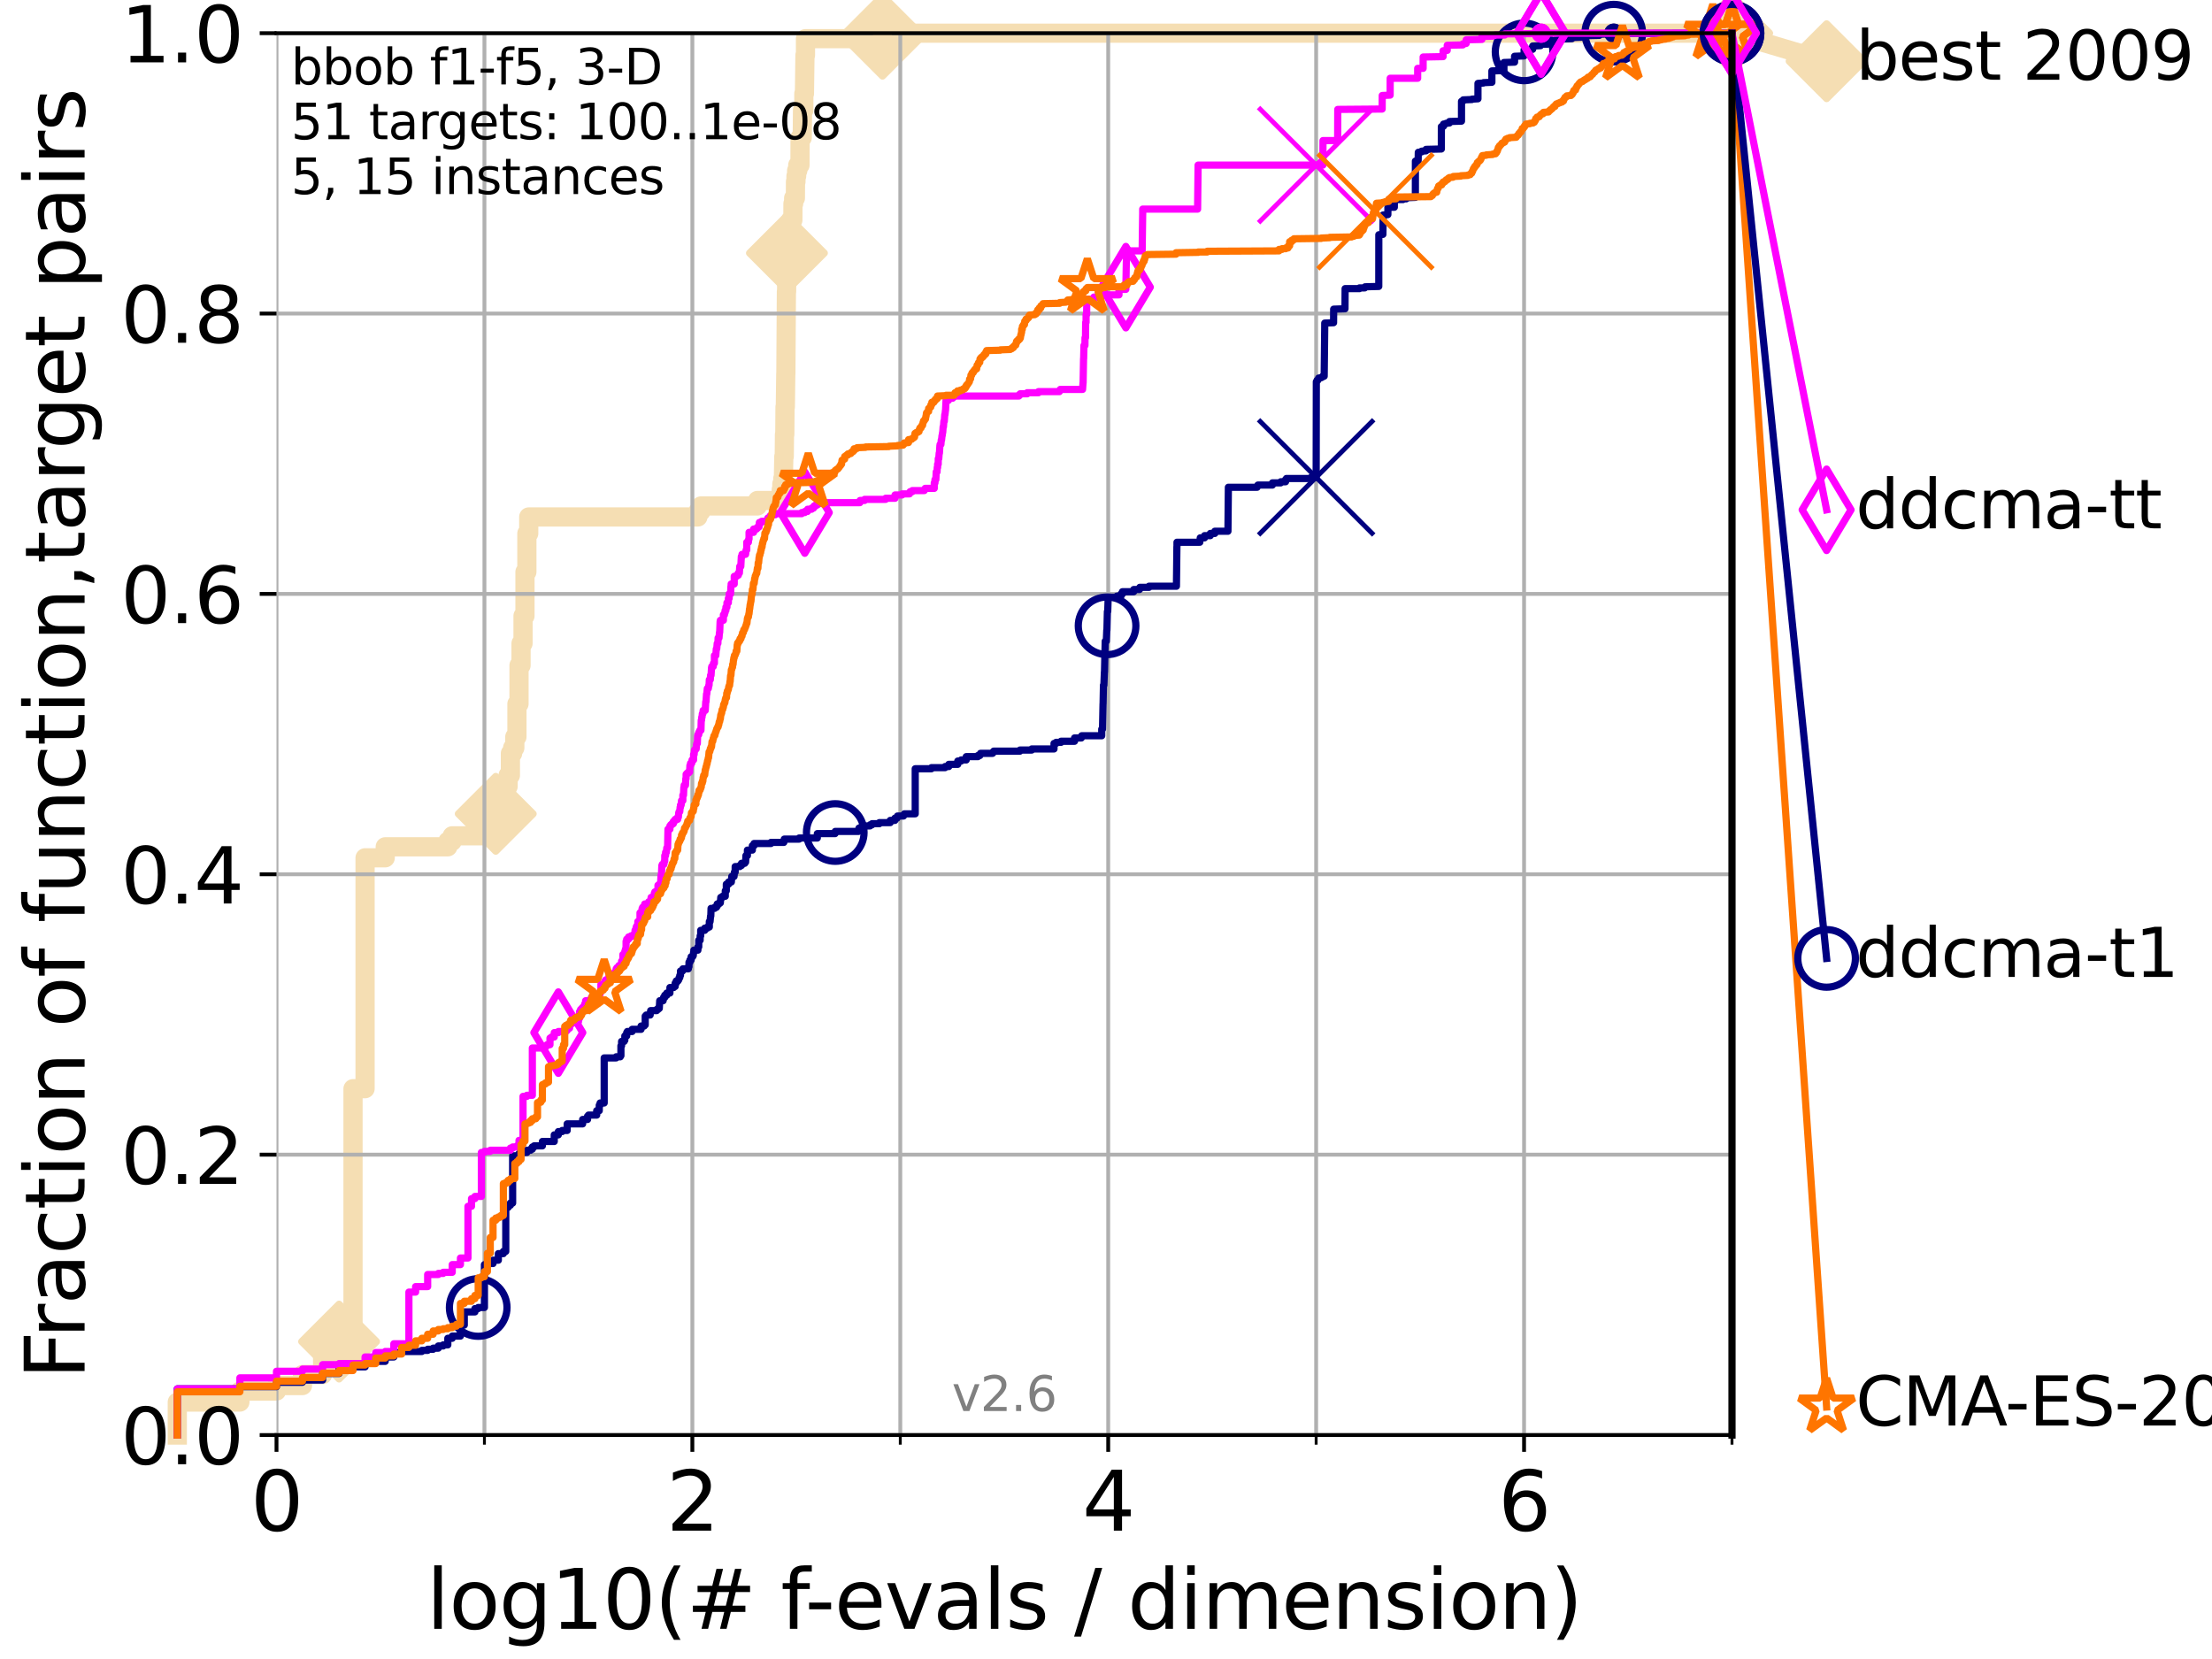 <?xml version="1.0" encoding="utf-8" standalone="no"?>
<!DOCTYPE svg PUBLIC "-//W3C//DTD SVG 1.1//EN"
  "http://www.w3.org/Graphics/SVG/1.1/DTD/svg11.dtd">
<svg xmlns:xlink="http://www.w3.org/1999/xlink" width="460.8pt" height="345.6pt" viewBox="0 0 460.8 345.6" xmlns="http://www.w3.org/2000/svg" version="1.1">
 <defs>
  <style type="text/css">*{stroke-linejoin: round; stroke-linecap: butt}</style>
 </defs>
 <g id="figure_1">
  <g id="patch_1">
   <path d="M 0 345.6 
L 460.8 345.6 
L 460.8 0 
L 0 0 
z
" style="fill: #ffffff"/>
  </g>
  <g id="axes_1">
   <g id="patch_2">
    <path d="M 57.6 298.944 
L 360.806 298.944 
L 360.806 6.912 
L 57.6 6.912 
z
" style="fill: #ffffff"/>
   </g>
   <g id="line2d_1">
    <path d="M 36.933 298.944 
L 36.933 292.073 
L 49.973 292.073 
L 49.973 289.782 
L 57.6 289.782 
L 57.6 288.637 
L 63.012 288.637 
L 63.012 286.347 
L 67.209 286.347 
L 67.209 282.911 
L 70.639 282.911 
L 70.639 279.475 
L 73.539 279.475 
L 73.539 226.795 
L 76.051 226.795 
L 76.051 178.696 
L 80.249 178.696 
L 80.249 176.405 
L 93.288 176.405 
L 93.288 175.26 
L 94.206 175.26 
L 94.206 174.115 
L 102.129 174.115 
L 102.129 171.824 
L 103.27 171.824 
L 103.27 169.534 
L 104.345 169.534 
L 104.345 168.389 
L 105.362 168.389 
L 105.362 163.808 
L 105.851 163.808 
L 105.851 161.517 
L 106.327 161.517 
L 106.327 156.936 
L 106.791 156.936 
L 106.791 155.791 
L 107.245 155.791 
L 107.245 153.501 
L 107.687 153.501 
L 107.687 146.629 
L 108.12 146.629 
L 108.12 138.613 
L 108.543 138.613 
L 108.543 134.032 
L 108.956 134.032 
L 108.956 128.306 
L 109.361 128.306 
L 109.361 119.144 
L 109.757 119.144 
L 109.757 111.127 
L 110.145 111.127 
L 110.145 107.692 
L 145.386 107.692 
L 145.386 106.546 
L 146.023 106.546 
L 146.023 105.401 
L 157.795 105.401 
L 157.795 104.256 
L 162.634 104.256 
L 162.634 103.111 
L 162.752 103.111 
L 162.752 101.966 
L 162.869 101.966 
L 162.869 100.82 
L 163.077 100.82 
L 163.077 99.675 
L 163.192 99.675 
L 163.283 95.094 
L 163.374 95.094 
L 163.419 90.513 
L 163.487 90.513 
L 163.532 84.787 
L 163.599 84.787 
L 163.689 77.916 
L 163.711 77.916 
L 163.822 60.738 
L 163.866 60.738 
L 163.932 49.285 
L 164.107 49.285 
L 164.173 46.995 
L 164.687 46.995 
L 164.687 45.85 
L 165.167 45.85 
L 165.187 42.414 
L 165.331 42.414 
L 165.331 41.269 
L 165.695 41.269 
L 165.715 37.833 
L 165.815 37.833 
L 165.815 36.688 
L 165.954 36.688 
L 165.954 35.543 
L 166.189 35.543 
L 166.189 34.397 
L 166.652 34.397 
L 166.671 28.671 
L 167.122 28.671 
L 167.178 22.945 
L 167.453 22.945 
L 167.453 19.509 
L 167.581 19.509 
L 167.689 11.493 
L 167.797 11.493 
L 167.797 8.057 
L 183.843 8.057 
L 183.843 6.912 
L 360.806 6.912 
L 360.806 6.912 
" style="fill: none; stroke: #f5deb3; stroke-width: 4; stroke-linecap: square"/>
   </g>
   <g id="line2d_2">
    <defs>
     <path id="mef9fa611e5" d="M -0 7.778 
L 7.778 0 
L 0 -7.778 
L -7.778 -0 
z
" style="stroke: #f5deb3; stroke-width: 1.5; stroke-linejoin: miter"/>
    </defs>
    <g>
     <use xlink:href="#mef9fa611e5" x="70.639" y="279.475" style="fill: #f5deb3; stroke: #f5deb3; stroke-width: 1.5; stroke-linejoin: miter"/>
     <use xlink:href="#mef9fa611e5" x="103.27" y="169.534" style="fill: #f5deb3; stroke: #f5deb3; stroke-width: 1.5; stroke-linejoin: miter"/>
     <use xlink:href="#mef9fa611e5" x="163.932" y="52.721" style="fill: #f5deb3; stroke: #f5deb3; stroke-width: 1.5; stroke-linejoin: miter"/>
     <use xlink:href="#mef9fa611e5" x="183.843" y="8.057" style="fill: #f5deb3; stroke: #f5deb3; stroke-width: 1.5; stroke-linejoin: miter"/>
     <use xlink:href="#mef9fa611e5" x="183.843" y="6.912" style="fill: #f5deb3; stroke: #f5deb3; stroke-width: 1.5; stroke-linejoin: miter"/>
     <use xlink:href="#mef9fa611e5" x="360.806" y="6.912" style="fill: #f5deb3; stroke: #f5deb3; stroke-width: 1.5; stroke-linejoin: miter"/>
    </g>
   </g>
   <g id="line2d_3">
    <path style="fill: none; stroke: #f5deb3; stroke-width: 4; stroke-linecap: square"/>
    <g/>
   </g>
   <g id="line2d_4">
    <path d="M 360.806 6.912 
L 380.515 12.753 
" style="fill: none; stroke: #f5deb3; stroke-width: 4; stroke-linecap: square"/>
    <g>
     <use xlink:href="#mef9fa611e5" x="360.806" y="6.912" style="fill: #f5deb3; stroke: #f5deb3; stroke-width: 1.5; stroke-linejoin: miter"/>
     <use xlink:href="#mef9fa611e5" x="380.515" y="12.753" style="fill: #f5deb3; stroke: #f5deb3; stroke-width: 1.5; stroke-linejoin: miter"/>
    </g>
   </g>
   <g id="matplotlib.axis_1">
    <g id="xtick_1">
     <g id="line2d_5">
      <path d="M 57.6 298.944 
L 57.6 6.912 
" clip-path="url(#p023e232392)" style="fill: none; stroke: #b0b0b0; stroke-width: 0.8; stroke-linecap: square"/>
     </g>
     <g id="line2d_6">
      <defs>
       <path id="maf716b659a" d="M 0 0 
L 0 3.5 
" style="stroke: #000000; stroke-width: 0.8"/>
      </defs>
      <g>
       <use xlink:href="#maf716b659a" x="57.6" y="298.944" style="stroke: #000000; stroke-width: 0.8"/>
      </g>
     </g>
     <g id="text_1">
      <!-- 0 -->
      <g transform="translate(52.192 318.861)scale(0.17 -0.17)">
       <defs>
        <path id="DejaVuSans-30" d="M 2034 4250 
Q 1547 4250 1301 3770 
Q 1056 3291 1056 2328 
Q 1056 1369 1301 889 
Q 1547 409 2034 409 
Q 2525 409 2770 889 
Q 3016 1369 3016 2328 
Q 3016 3291 2770 3770 
Q 2525 4250 2034 4250 
z
M 2034 4750 
Q 2819 4750 3233 4129 
Q 3647 3509 3647 2328 
Q 3647 1150 3233 529 
Q 2819 -91 2034 -91 
Q 1250 -91 836 529 
Q 422 1150 422 2328 
Q 422 3509 836 4129 
Q 1250 4750 2034 4750 
z
" transform="scale(0.016)"/>
       </defs>
       <use xlink:href="#DejaVuSans-30"/>
      </g>
     </g>
    </g>
    <g id="xtick_2">
     <g id="line2d_7">
      <path d="M 144.23 298.944 
L 144.23 6.912 
" clip-path="url(#p023e232392)" style="fill: none; stroke: #b0b0b0; stroke-width: 0.8; stroke-linecap: square"/>
     </g>
     <g id="line2d_8">
      <g>
       <use xlink:href="#maf716b659a" x="144.23" y="298.944" style="stroke: #000000; stroke-width: 0.8"/>
      </g>
     </g>
     <g id="text_2">
      <!-- 2 -->
      <g transform="translate(138.822 318.861)scale(0.17 -0.17)">
       <defs>
        <path id="DejaVuSans-32" d="M 1228 531 
L 3431 531 
L 3431 0 
L 469 0 
L 469 531 
Q 828 903 1448 1529 
Q 2069 2156 2228 2338 
Q 2531 2678 2651 2914 
Q 2772 3150 2772 3378 
Q 2772 3750 2511 3984 
Q 2250 4219 1831 4219 
Q 1534 4219 1204 4116 
Q 875 4013 500 3803 
L 500 4441 
Q 881 4594 1212 4672 
Q 1544 4750 1819 4750 
Q 2544 4750 2975 4387 
Q 3406 4025 3406 3419 
Q 3406 3131 3298 2873 
Q 3191 2616 2906 2266 
Q 2828 2175 2409 1742 
Q 1991 1309 1228 531 
z
" transform="scale(0.016)"/>
       </defs>
       <use xlink:href="#DejaVuSans-32"/>
      </g>
     </g>
    </g>
    <g id="xtick_3">
     <g id="line2d_9">
      <path d="M 230.861 298.944 
L 230.861 6.912 
" clip-path="url(#p023e232392)" style="fill: none; stroke: #b0b0b0; stroke-width: 0.8; stroke-linecap: square"/>
     </g>
     <g id="line2d_10">
      <g>
       <use xlink:href="#maf716b659a" x="230.861" y="298.944" style="stroke: #000000; stroke-width: 0.8"/>
      </g>
     </g>
     <g id="text_3">
      <!-- 4 -->
      <g transform="translate(225.453 318.861)scale(0.17 -0.17)">
       <defs>
        <path id="DejaVuSans-34" d="M 2419 4116 
L 825 1625 
L 2419 1625 
L 2419 4116 
z
M 2253 4666 
L 3047 4666 
L 3047 1625 
L 3713 1625 
L 3713 1100 
L 3047 1100 
L 3047 0 
L 2419 0 
L 2419 1100 
L 313 1100 
L 313 1709 
L 2253 4666 
z
" transform="scale(0.016)"/>
       </defs>
       <use xlink:href="#DejaVuSans-34"/>
      </g>
     </g>
    </g>
    <g id="xtick_4">
     <g id="line2d_11">
      <path d="M 317.491 298.944 
L 317.491 6.912 
" clip-path="url(#p023e232392)" style="fill: none; stroke: #b0b0b0; stroke-width: 0.8; stroke-linecap: square"/>
     </g>
     <g id="line2d_12">
      <g>
       <use xlink:href="#maf716b659a" x="317.491" y="298.944" style="stroke: #000000; stroke-width: 0.8"/>
      </g>
     </g>
     <g id="text_4">
      <!-- 6 -->
      <g transform="translate(312.083 318.861)scale(0.17 -0.17)">
       <defs>
        <path id="DejaVuSans-36" d="M 2113 2584 
Q 1688 2584 1439 2293 
Q 1191 2003 1191 1497 
Q 1191 994 1439 701 
Q 1688 409 2113 409 
Q 2538 409 2786 701 
Q 3034 994 3034 1497 
Q 3034 2003 2786 2293 
Q 2538 2584 2113 2584 
z
M 3366 4563 
L 3366 3988 
Q 3128 4100 2886 4159 
Q 2644 4219 2406 4219 
Q 1781 4219 1451 3797 
Q 1122 3375 1075 2522 
Q 1259 2794 1537 2939 
Q 1816 3084 2150 3084 
Q 2853 3084 3261 2657 
Q 3669 2231 3669 1497 
Q 3669 778 3244 343 
Q 2819 -91 2113 -91 
Q 1303 -91 875 529 
Q 447 1150 447 2328 
Q 447 3434 972 4092 
Q 1497 4750 2381 4750 
Q 2619 4750 2861 4703 
Q 3103 4656 3366 4563 
z
" transform="scale(0.016)"/>
       </defs>
       <use xlink:href="#DejaVuSans-36"/>
      </g>
     </g>
    </g>
    <g id="xtick_5">
     <g id="line2d_13">
      <path d="M 100.915 298.944 
L 100.915 6.912 
" clip-path="url(#p023e232392)" style="fill: none; stroke: #b0b0b0; stroke-width: 0.8; stroke-linecap: square"/>
     </g>
     <g id="line2d_14">
      <defs>
       <path id="ma723f87fe2" d="M 0 0 
L 0 2 
" style="stroke: #000000; stroke-width: 0.6"/>
      </defs>
      <g>
       <use xlink:href="#ma723f87fe2" x="100.915" y="298.944" style="stroke: #000000; stroke-width: 0.6"/>
      </g>
     </g>
    </g>
    <g id="xtick_6">
     <g id="line2d_15">
      <path d="M 187.546 298.944 
L 187.546 6.912 
" clip-path="url(#p023e232392)" style="fill: none; stroke: #b0b0b0; stroke-width: 0.8; stroke-linecap: square"/>
     </g>
     <g id="line2d_16">
      <g>
       <use xlink:href="#ma723f87fe2" x="187.546" y="298.944" style="stroke: #000000; stroke-width: 0.6"/>
      </g>
     </g>
    </g>
    <g id="xtick_7">
     <g id="line2d_17">
      <path d="M 274.176 298.944 
L 274.176 6.912 
" clip-path="url(#p023e232392)" style="fill: none; stroke: #b0b0b0; stroke-width: 0.8; stroke-linecap: square"/>
     </g>
     <g id="line2d_18">
      <g>
       <use xlink:href="#ma723f87fe2" x="274.176" y="298.944" style="stroke: #000000; stroke-width: 0.6"/>
      </g>
     </g>
    </g>
    <g id="xtick_8">
     <g id="line2d_19">
      <path d="M 360.806 298.944 
L 360.806 6.912 
" clip-path="url(#p023e232392)" style="fill: none; stroke: #b0b0b0; stroke-width: 0.8; stroke-linecap: square"/>
     </g>
     <g id="line2d_20">
      <g>
       <use xlink:href="#ma723f87fe2" x="360.806" y="298.944" style="stroke: #000000; stroke-width: 0.6"/>
      </g>
     </g>
    </g>
    <g id="text_5">
     <!-- log10(# f-evals / dimension) -->
     <g transform="translate(88.823 339.314)scale(0.17 -0.17)">
      <defs>
       <path id="DejaVuSans-6c" d="M 603 4863 
L 1178 4863 
L 1178 0 
L 603 0 
L 603 4863 
z
" transform="scale(0.016)"/>
       <path id="DejaVuSans-6f" d="M 1959 3097 
Q 1497 3097 1228 2736 
Q 959 2375 959 1747 
Q 959 1119 1226 758 
Q 1494 397 1959 397 
Q 2419 397 2687 759 
Q 2956 1122 2956 1747 
Q 2956 2369 2687 2733 
Q 2419 3097 1959 3097 
z
M 1959 3584 
Q 2709 3584 3137 3096 
Q 3566 2609 3566 1747 
Q 3566 888 3137 398 
Q 2709 -91 1959 -91 
Q 1206 -91 779 398 
Q 353 888 353 1747 
Q 353 2609 779 3096 
Q 1206 3584 1959 3584 
z
" transform="scale(0.016)"/>
       <path id="DejaVuSans-67" d="M 2906 1791 
Q 2906 2416 2648 2759 
Q 2391 3103 1925 3103 
Q 1463 3103 1205 2759 
Q 947 2416 947 1791 
Q 947 1169 1205 825 
Q 1463 481 1925 481 
Q 2391 481 2648 825 
Q 2906 1169 2906 1791 
z
M 3481 434 
Q 3481 -459 3084 -895 
Q 2688 -1331 1869 -1331 
Q 1566 -1331 1297 -1286 
Q 1028 -1241 775 -1147 
L 775 -588 
Q 1028 -725 1275 -790 
Q 1522 -856 1778 -856 
Q 2344 -856 2625 -561 
Q 2906 -266 2906 331 
L 2906 616 
Q 2728 306 2450 153 
Q 2172 0 1784 0 
Q 1141 0 747 490 
Q 353 981 353 1791 
Q 353 2603 747 3093 
Q 1141 3584 1784 3584 
Q 2172 3584 2450 3431 
Q 2728 3278 2906 2969 
L 2906 3500 
L 3481 3500 
L 3481 434 
z
" transform="scale(0.016)"/>
       <path id="DejaVuSans-31" d="M 794 531 
L 1825 531 
L 1825 4091 
L 703 3866 
L 703 4441 
L 1819 4666 
L 2450 4666 
L 2450 531 
L 3481 531 
L 3481 0 
L 794 0 
L 794 531 
z
" transform="scale(0.016)"/>
       <path id="DejaVuSans-28" d="M 1984 4856 
Q 1566 4138 1362 3434 
Q 1159 2731 1159 2009 
Q 1159 1288 1364 580 
Q 1569 -128 1984 -844 
L 1484 -844 
Q 1016 -109 783 600 
Q 550 1309 550 2009 
Q 550 2706 781 3412 
Q 1013 4119 1484 4856 
L 1984 4856 
z
" transform="scale(0.016)"/>
       <path id="DejaVuSans-23" d="M 3272 2816 
L 2363 2816 
L 2100 1772 
L 3016 1772 
L 3272 2816 
z
M 2803 4594 
L 2478 3297 
L 3391 3297 
L 3719 4594 
L 4219 4594 
L 3897 3297 
L 4872 3297 
L 4872 2816 
L 3775 2816 
L 3519 1772 
L 4513 1772 
L 4513 1294 
L 3397 1294 
L 3072 0 
L 2572 0 
L 2894 1294 
L 1978 1294 
L 1656 0 
L 1153 0 
L 1478 1294 
L 494 1294 
L 494 1772 
L 1594 1772 
L 1856 2816 
L 850 2816 
L 850 3297 
L 1978 3297 
L 2297 4594 
L 2803 4594 
z
" transform="scale(0.016)"/>
       <path id="DejaVuSans-20" transform="scale(0.016)"/>
       <path id="DejaVuSans-66" d="M 2375 4863 
L 2375 4384 
L 1825 4384 
Q 1516 4384 1395 4259 
Q 1275 4134 1275 3809 
L 1275 3500 
L 2222 3500 
L 2222 3053 
L 1275 3053 
L 1275 0 
L 697 0 
L 697 3053 
L 147 3053 
L 147 3500 
L 697 3500 
L 697 3744 
Q 697 4328 969 4595 
Q 1241 4863 1831 4863 
L 2375 4863 
z
" transform="scale(0.016)"/>
       <path id="DejaVuSans-2d" d="M 313 2009 
L 1997 2009 
L 1997 1497 
L 313 1497 
L 313 2009 
z
" transform="scale(0.016)"/>
       <path id="DejaVuSans-65" d="M 3597 1894 
L 3597 1613 
L 953 1613 
Q 991 1019 1311 708 
Q 1631 397 2203 397 
Q 2534 397 2845 478 
Q 3156 559 3463 722 
L 3463 178 
Q 3153 47 2828 -22 
Q 2503 -91 2169 -91 
Q 1331 -91 842 396 
Q 353 884 353 1716 
Q 353 2575 817 3079 
Q 1281 3584 2069 3584 
Q 2775 3584 3186 3129 
Q 3597 2675 3597 1894 
z
M 3022 2063 
Q 3016 2534 2758 2815 
Q 2500 3097 2075 3097 
Q 1594 3097 1305 2825 
Q 1016 2553 972 2059 
L 3022 2063 
z
" transform="scale(0.016)"/>
       <path id="DejaVuSans-76" d="M 191 3500 
L 800 3500 
L 1894 563 
L 2988 3500 
L 3597 3500 
L 2284 0 
L 1503 0 
L 191 3500 
z
" transform="scale(0.016)"/>
       <path id="DejaVuSans-61" d="M 2194 1759 
Q 1497 1759 1228 1600 
Q 959 1441 959 1056 
Q 959 750 1161 570 
Q 1363 391 1709 391 
Q 2188 391 2477 730 
Q 2766 1069 2766 1631 
L 2766 1759 
L 2194 1759 
z
M 3341 1997 
L 3341 0 
L 2766 0 
L 2766 531 
Q 2569 213 2275 61 
Q 1981 -91 1556 -91 
Q 1019 -91 701 211 
Q 384 513 384 1019 
Q 384 1609 779 1909 
Q 1175 2209 1959 2209 
L 2766 2209 
L 2766 2266 
Q 2766 2663 2505 2880 
Q 2244 3097 1772 3097 
Q 1472 3097 1187 3025 
Q 903 2953 641 2809 
L 641 3341 
Q 956 3463 1253 3523 
Q 1550 3584 1831 3584 
Q 2591 3584 2966 3190 
Q 3341 2797 3341 1997 
z
" transform="scale(0.016)"/>
       <path id="DejaVuSans-73" d="M 2834 3397 
L 2834 2853 
Q 2591 2978 2328 3040 
Q 2066 3103 1784 3103 
Q 1356 3103 1142 2972 
Q 928 2841 928 2578 
Q 928 2378 1081 2264 
Q 1234 2150 1697 2047 
L 1894 2003 
Q 2506 1872 2764 1633 
Q 3022 1394 3022 966 
Q 3022 478 2636 193 
Q 2250 -91 1575 -91 
Q 1294 -91 989 -36 
Q 684 19 347 128 
L 347 722 
Q 666 556 975 473 
Q 1284 391 1588 391 
Q 1994 391 2212 530 
Q 2431 669 2431 922 
Q 2431 1156 2273 1281 
Q 2116 1406 1581 1522 
L 1381 1569 
Q 847 1681 609 1914 
Q 372 2147 372 2553 
Q 372 3047 722 3315 
Q 1072 3584 1716 3584 
Q 2034 3584 2315 3537 
Q 2597 3491 2834 3397 
z
" transform="scale(0.016)"/>
       <path id="DejaVuSans-2f" d="M 1625 4666 
L 2156 4666 
L 531 -594 
L 0 -594 
L 1625 4666 
z
" transform="scale(0.016)"/>
       <path id="DejaVuSans-64" d="M 2906 2969 
L 2906 4863 
L 3481 4863 
L 3481 0 
L 2906 0 
L 2906 525 
Q 2725 213 2448 61 
Q 2172 -91 1784 -91 
Q 1150 -91 751 415 
Q 353 922 353 1747 
Q 353 2572 751 3078 
Q 1150 3584 1784 3584 
Q 2172 3584 2448 3432 
Q 2725 3281 2906 2969 
z
M 947 1747 
Q 947 1113 1208 752 
Q 1469 391 1925 391 
Q 2381 391 2643 752 
Q 2906 1113 2906 1747 
Q 2906 2381 2643 2742 
Q 2381 3103 1925 3103 
Q 1469 3103 1208 2742 
Q 947 2381 947 1747 
z
" transform="scale(0.016)"/>
       <path id="DejaVuSans-69" d="M 603 3500 
L 1178 3500 
L 1178 0 
L 603 0 
L 603 3500 
z
M 603 4863 
L 1178 4863 
L 1178 4134 
L 603 4134 
L 603 4863 
z
" transform="scale(0.016)"/>
       <path id="DejaVuSans-6d" d="M 3328 2828 
Q 3544 3216 3844 3400 
Q 4144 3584 4550 3584 
Q 5097 3584 5394 3201 
Q 5691 2819 5691 2113 
L 5691 0 
L 5113 0 
L 5113 2094 
Q 5113 2597 4934 2840 
Q 4756 3084 4391 3084 
Q 3944 3084 3684 2787 
Q 3425 2491 3425 1978 
L 3425 0 
L 2847 0 
L 2847 2094 
Q 2847 2600 2669 2842 
Q 2491 3084 2119 3084 
Q 1678 3084 1418 2786 
Q 1159 2488 1159 1978 
L 1159 0 
L 581 0 
L 581 3500 
L 1159 3500 
L 1159 2956 
Q 1356 3278 1631 3431 
Q 1906 3584 2284 3584 
Q 2666 3584 2933 3390 
Q 3200 3197 3328 2828 
z
" transform="scale(0.016)"/>
       <path id="DejaVuSans-6e" d="M 3513 2113 
L 3513 0 
L 2938 0 
L 2938 2094 
Q 2938 2591 2744 2837 
Q 2550 3084 2163 3084 
Q 1697 3084 1428 2787 
Q 1159 2491 1159 1978 
L 1159 0 
L 581 0 
L 581 3500 
L 1159 3500 
L 1159 2956 
Q 1366 3272 1645 3428 
Q 1925 3584 2291 3584 
Q 2894 3584 3203 3211 
Q 3513 2838 3513 2113 
z
" transform="scale(0.016)"/>
       <path id="DejaVuSans-29" d="M 513 4856 
L 1013 4856 
Q 1481 4119 1714 3412 
Q 1947 2706 1947 2009 
Q 1947 1309 1714 600 
Q 1481 -109 1013 -844 
L 513 -844 
Q 928 -128 1133 580 
Q 1338 1288 1338 2009 
Q 1338 2731 1133 3434 
Q 928 4138 513 4856 
z
" transform="scale(0.016)"/>
      </defs>
      <use xlink:href="#DejaVuSans-6c"/>
      <use xlink:href="#DejaVuSans-6f" x="27.783"/>
      <use xlink:href="#DejaVuSans-67" x="88.965"/>
      <use xlink:href="#DejaVuSans-31" x="152.441"/>
      <use xlink:href="#DejaVuSans-30" x="216.064"/>
      <use xlink:href="#DejaVuSans-28" x="279.688"/>
      <use xlink:href="#DejaVuSans-23" x="318.701"/>
      <use xlink:href="#DejaVuSans-20" x="402.49"/>
      <use xlink:href="#DejaVuSans-66" x="434.277"/>
      <use xlink:href="#DejaVuSans-2d" x="463.982"/>
      <use xlink:href="#DejaVuSans-65" x="500.066"/>
      <use xlink:href="#DejaVuSans-76" x="561.59"/>
      <use xlink:href="#DejaVuSans-61" x="620.77"/>
      <use xlink:href="#DejaVuSans-6c" x="682.049"/>
      <use xlink:href="#DejaVuSans-73" x="709.832"/>
      <use xlink:href="#DejaVuSans-20" x="761.932"/>
      <use xlink:href="#DejaVuSans-2f" x="793.719"/>
      <use xlink:href="#DejaVuSans-20" x="827.41"/>
      <use xlink:href="#DejaVuSans-64" x="859.197"/>
      <use xlink:href="#DejaVuSans-69" x="922.674"/>
      <use xlink:href="#DejaVuSans-6d" x="950.457"/>
      <use xlink:href="#DejaVuSans-65" x="1047.869"/>
      <use xlink:href="#DejaVuSans-6e" x="1109.393"/>
      <use xlink:href="#DejaVuSans-73" x="1172.771"/>
      <use xlink:href="#DejaVuSans-69" x="1224.871"/>
      <use xlink:href="#DejaVuSans-6f" x="1252.654"/>
      <use xlink:href="#DejaVuSans-6e" x="1313.836"/>
      <use xlink:href="#DejaVuSans-29" x="1377.215"/>
     </g>
    </g>
   </g>
   <g id="matplotlib.axis_2">
    <g id="ytick_1">
     <g id="line2d_21">
      <path d="M 57.6 298.944 
L 360.806 298.944 
" clip-path="url(#p023e232392)" style="fill: none; stroke: #b0b0b0; stroke-width: 0.8; stroke-linecap: square"/>
     </g>
     <g id="line2d_22">
      <defs>
       <path id="mb71d6ed15b" d="M 0 0 
L -3.5 0 
" style="stroke: #000000; stroke-width: 0.8"/>
      </defs>
      <g>
       <use xlink:href="#mb71d6ed15b" x="57.6" y="298.944" style="stroke: #000000; stroke-width: 0.8"/>
      </g>
     </g>
     <g id="text_6">
      <!-- 0.0 -->
      <g transform="translate(25.155 305.023)scale(0.16 -0.16)">
       <defs>
        <path id="DejaVuSans-2e" d="M 684 794 
L 1344 794 
L 1344 0 
L 684 0 
L 684 794 
z
" transform="scale(0.016)"/>
       </defs>
       <use xlink:href="#DejaVuSans-30"/>
       <use xlink:href="#DejaVuSans-2e" x="63.623"/>
       <use xlink:href="#DejaVuSans-30" x="95.41"/>
      </g>
     </g>
    </g>
    <g id="ytick_2">
     <g id="line2d_23">
      <path d="M 57.6 240.538 
L 360.806 240.538 
" clip-path="url(#p023e232392)" style="fill: none; stroke: #b0b0b0; stroke-width: 0.8; stroke-linecap: square"/>
     </g>
     <g id="line2d_24">
      <g>
       <use xlink:href="#mb71d6ed15b" x="57.6" y="240.538" style="stroke: #000000; stroke-width: 0.8"/>
      </g>
     </g>
     <g id="text_7">
      <!-- 0.2 -->
      <g transform="translate(25.155 246.616)scale(0.16 -0.16)">
       <use xlink:href="#DejaVuSans-30"/>
       <use xlink:href="#DejaVuSans-2e" x="63.623"/>
       <use xlink:href="#DejaVuSans-32" x="95.41"/>
      </g>
     </g>
    </g>
    <g id="ytick_3">
     <g id="line2d_25">
      <path d="M 57.6 182.131 
L 360.806 182.131 
" clip-path="url(#p023e232392)" style="fill: none; stroke: #b0b0b0; stroke-width: 0.8; stroke-linecap: square"/>
     </g>
     <g id="line2d_26">
      <g>
       <use xlink:href="#mb71d6ed15b" x="57.6" y="182.131" style="stroke: #000000; stroke-width: 0.8"/>
      </g>
     </g>
     <g id="text_8">
      <!-- 0.4 -->
      <g transform="translate(25.155 188.21)scale(0.16 -0.16)">
       <use xlink:href="#DejaVuSans-30"/>
       <use xlink:href="#DejaVuSans-2e" x="63.623"/>
       <use xlink:href="#DejaVuSans-34" x="95.41"/>
      </g>
     </g>
    </g>
    <g id="ytick_4">
     <g id="line2d_27">
      <path d="M 57.6 123.725 
L 360.806 123.725 
" clip-path="url(#p023e232392)" style="fill: none; stroke: #b0b0b0; stroke-width: 0.8; stroke-linecap: square"/>
     </g>
     <g id="line2d_28">
      <g>
       <use xlink:href="#mb71d6ed15b" x="57.6" y="123.725" style="stroke: #000000; stroke-width: 0.8"/>
      </g>
     </g>
     <g id="text_9">
      <!-- 0.6 -->
      <g transform="translate(25.155 129.804)scale(0.16 -0.16)">
       <use xlink:href="#DejaVuSans-30"/>
       <use xlink:href="#DejaVuSans-2e" x="63.623"/>
       <use xlink:href="#DejaVuSans-36" x="95.41"/>
      </g>
     </g>
    </g>
    <g id="ytick_5">
     <g id="line2d_29">
      <path d="M 57.6 65.318 
L 360.806 65.318 
" clip-path="url(#p023e232392)" style="fill: none; stroke: #b0b0b0; stroke-width: 0.8; stroke-linecap: square"/>
     </g>
     <g id="line2d_30">
      <g>
       <use xlink:href="#mb71d6ed15b" x="57.6" y="65.318" style="stroke: #000000; stroke-width: 0.8"/>
      </g>
     </g>
     <g id="text_10">
      <!-- 0.8 -->
      <g transform="translate(25.155 71.397)scale(0.16 -0.16)">
       <defs>
        <path id="DejaVuSans-38" d="M 2034 2216 
Q 1584 2216 1326 1975 
Q 1069 1734 1069 1313 
Q 1069 891 1326 650 
Q 1584 409 2034 409 
Q 2484 409 2743 651 
Q 3003 894 3003 1313 
Q 3003 1734 2745 1975 
Q 2488 2216 2034 2216 
z
M 1403 2484 
Q 997 2584 770 2862 
Q 544 3141 544 3541 
Q 544 4100 942 4425 
Q 1341 4750 2034 4750 
Q 2731 4750 3128 4425 
Q 3525 4100 3525 3541 
Q 3525 3141 3298 2862 
Q 3072 2584 2669 2484 
Q 3125 2378 3379 2068 
Q 3634 1759 3634 1313 
Q 3634 634 3220 271 
Q 2806 -91 2034 -91 
Q 1263 -91 848 271 
Q 434 634 434 1313 
Q 434 1759 690 2068 
Q 947 2378 1403 2484 
z
M 1172 3481 
Q 1172 3119 1398 2916 
Q 1625 2713 2034 2713 
Q 2441 2713 2670 2916 
Q 2900 3119 2900 3481 
Q 2900 3844 2670 4047 
Q 2441 4250 2034 4250 
Q 1625 4250 1398 4047 
Q 1172 3844 1172 3481 
z
" transform="scale(0.016)"/>
       </defs>
       <use xlink:href="#DejaVuSans-30"/>
       <use xlink:href="#DejaVuSans-2e" x="63.623"/>
       <use xlink:href="#DejaVuSans-38" x="95.41"/>
      </g>
     </g>
    </g>
    <g id="ytick_6">
     <g id="line2d_31">
      <path d="M 57.6 6.912 
L 360.806 6.912 
" clip-path="url(#p023e232392)" style="fill: none; stroke: #b0b0b0; stroke-width: 0.8; stroke-linecap: square"/>
     </g>
     <g id="line2d_32">
      <g>
       <use xlink:href="#mb71d6ed15b" x="57.6" y="6.912" style="stroke: #000000; stroke-width: 0.8"/>
      </g>
     </g>
     <g id="text_11">
      <!-- 1.0 -->
      <g transform="translate(25.155 12.991)scale(0.16 -0.16)">
       <use xlink:href="#DejaVuSans-31"/>
       <use xlink:href="#DejaVuSans-2e" x="63.623"/>
       <use xlink:href="#DejaVuSans-30" x="95.41"/>
      </g>
     </g>
    </g>
    <g id="text_12">
     <!-- Fraction of function,target pairs -->
     <g transform="translate(17.62 287.313)rotate(-90)scale(0.17 -0.17)">
      <defs>
       <path id="DejaVuSans-46" d="M 628 4666 
L 3309 4666 
L 3309 4134 
L 1259 4134 
L 1259 2759 
L 3109 2759 
L 3109 2228 
L 1259 2228 
L 1259 0 
L 628 0 
L 628 4666 
z
" transform="scale(0.016)"/>
       <path id="DejaVuSans-72" d="M 2631 2963 
Q 2534 3019 2420 3045 
Q 2306 3072 2169 3072 
Q 1681 3072 1420 2755 
Q 1159 2438 1159 1844 
L 1159 0 
L 581 0 
L 581 3500 
L 1159 3500 
L 1159 2956 
Q 1341 3275 1631 3429 
Q 1922 3584 2338 3584 
Q 2397 3584 2469 3576 
Q 2541 3569 2628 3553 
L 2631 2963 
z
" transform="scale(0.016)"/>
       <path id="DejaVuSans-63" d="M 3122 3366 
L 3122 2828 
Q 2878 2963 2633 3030 
Q 2388 3097 2138 3097 
Q 1578 3097 1268 2742 
Q 959 2388 959 1747 
Q 959 1106 1268 751 
Q 1578 397 2138 397 
Q 2388 397 2633 464 
Q 2878 531 3122 666 
L 3122 134 
Q 2881 22 2623 -34 
Q 2366 -91 2075 -91 
Q 1284 -91 818 406 
Q 353 903 353 1747 
Q 353 2603 823 3093 
Q 1294 3584 2113 3584 
Q 2378 3584 2631 3529 
Q 2884 3475 3122 3366 
z
" transform="scale(0.016)"/>
       <path id="DejaVuSans-74" d="M 1172 4494 
L 1172 3500 
L 2356 3500 
L 2356 3053 
L 1172 3053 
L 1172 1153 
Q 1172 725 1289 603 
Q 1406 481 1766 481 
L 2356 481 
L 2356 0 
L 1766 0 
Q 1100 0 847 248 
Q 594 497 594 1153 
L 594 3053 
L 172 3053 
L 172 3500 
L 594 3500 
L 594 4494 
L 1172 4494 
z
" transform="scale(0.016)"/>
       <path id="DejaVuSans-75" d="M 544 1381 
L 544 3500 
L 1119 3500 
L 1119 1403 
Q 1119 906 1312 657 
Q 1506 409 1894 409 
Q 2359 409 2629 706 
Q 2900 1003 2900 1516 
L 2900 3500 
L 3475 3500 
L 3475 0 
L 2900 0 
L 2900 538 
Q 2691 219 2414 64 
Q 2138 -91 1772 -91 
Q 1169 -91 856 284 
Q 544 659 544 1381 
z
M 1991 3584 
L 1991 3584 
z
" transform="scale(0.016)"/>
       <path id="DejaVuSans-2c" d="M 750 794 
L 1409 794 
L 1409 256 
L 897 -744 
L 494 -744 
L 750 256 
L 750 794 
z
" transform="scale(0.016)"/>
       <path id="DejaVuSans-70" d="M 1159 525 
L 1159 -1331 
L 581 -1331 
L 581 3500 
L 1159 3500 
L 1159 2969 
Q 1341 3281 1617 3432 
Q 1894 3584 2278 3584 
Q 2916 3584 3314 3078 
Q 3713 2572 3713 1747 
Q 3713 922 3314 415 
Q 2916 -91 2278 -91 
Q 1894 -91 1617 61 
Q 1341 213 1159 525 
z
M 3116 1747 
Q 3116 2381 2855 2742 
Q 2594 3103 2138 3103 
Q 1681 3103 1420 2742 
Q 1159 2381 1159 1747 
Q 1159 1113 1420 752 
Q 1681 391 2138 391 
Q 2594 391 2855 752 
Q 3116 1113 3116 1747 
z
" transform="scale(0.016)"/>
      </defs>
      <use xlink:href="#DejaVuSans-46"/>
      <use xlink:href="#DejaVuSans-72" x="50.27"/>
      <use xlink:href="#DejaVuSans-61" x="91.383"/>
      <use xlink:href="#DejaVuSans-63" x="152.662"/>
      <use xlink:href="#DejaVuSans-74" x="207.643"/>
      <use xlink:href="#DejaVuSans-69" x="246.852"/>
      <use xlink:href="#DejaVuSans-6f" x="274.635"/>
      <use xlink:href="#DejaVuSans-6e" x="335.816"/>
      <use xlink:href="#DejaVuSans-20" x="399.195"/>
      <use xlink:href="#DejaVuSans-6f" x="430.982"/>
      <use xlink:href="#DejaVuSans-66" x="492.164"/>
      <use xlink:href="#DejaVuSans-20" x="527.369"/>
      <use xlink:href="#DejaVuSans-66" x="559.156"/>
      <use xlink:href="#DejaVuSans-75" x="594.361"/>
      <use xlink:href="#DejaVuSans-6e" x="657.74"/>
      <use xlink:href="#DejaVuSans-63" x="721.119"/>
      <use xlink:href="#DejaVuSans-74" x="776.1"/>
      <use xlink:href="#DejaVuSans-69" x="815.309"/>
      <use xlink:href="#DejaVuSans-6f" x="843.092"/>
      <use xlink:href="#DejaVuSans-6e" x="904.273"/>
      <use xlink:href="#DejaVuSans-2c" x="967.652"/>
      <use xlink:href="#DejaVuSans-74" x="999.439"/>
      <use xlink:href="#DejaVuSans-61" x="1038.648"/>
      <use xlink:href="#DejaVuSans-72" x="1099.928"/>
      <use xlink:href="#DejaVuSans-67" x="1139.291"/>
      <use xlink:href="#DejaVuSans-65" x="1202.768"/>
      <use xlink:href="#DejaVuSans-74" x="1264.291"/>
      <use xlink:href="#DejaVuSans-20" x="1303.5"/>
      <use xlink:href="#DejaVuSans-70" x="1335.287"/>
      <use xlink:href="#DejaVuSans-61" x="1398.764"/>
      <use xlink:href="#DejaVuSans-69" x="1460.043"/>
      <use xlink:href="#DejaVuSans-72" x="1487.826"/>
      <use xlink:href="#DejaVuSans-73" x="1528.939"/>
     </g>
    </g>
   </g>
   <g id="line2d_33">
    <defs>
     <path id="m729a562eae" d="M 0 1.5 
C 0.398 1.5 0.779 1.342 1.061 1.061 
C 1.342 0.779 1.5 0.398 1.5 0 
C 1.5 -0.398 1.342 -0.779 1.061 -1.061 
C 0.779 -1.342 0.398 -1.5 0 -1.5 
C -0.398 -1.5 -0.779 -1.342 -1.061 -1.061 
C -1.342 -0.779 -1.5 -0.398 -1.5 0 
C -1.5 0.398 -1.342 0.779 -1.061 1.061 
C -0.779 1.342 -0.398 1.5 0 1.5 
z
" style="stroke: #f5deb3"/>
    </defs>
    <g>
     <use xlink:href="#m729a562eae" x="183.843" y="6.912" style="fill: #f5deb3; stroke: #f5deb3"/>
     <use xlink:href="#m729a562eae" x="183.843" y="6.912" style="fill: #f5deb3; stroke: #f5deb3"/>
    </g>
   </g>
   <g id="line2d_34">
    <defs>
     <path id="m65206f41af" d="M 0 1.5 
C 0.398 1.5 0.779 1.342 1.061 1.061 
C 1.342 0.779 1.5 0.398 1.5 0 
C 1.5 -0.398 1.342 -0.779 1.061 -1.061 
C 0.779 -1.342 0.398 -1.5 0 -1.5 
C -0.398 -1.5 -0.779 -1.342 -1.061 -1.061 
C -1.342 -0.779 -1.5 -0.398 -1.5 0 
C -1.5 0.398 -1.342 0.779 -1.061 1.061 
C -0.779 1.342 -0.398 1.5 0 1.5 
z
" style="stroke: #000080"/>
    </defs>
    <g>
     <use xlink:href="#m65206f41af" x="336.177" y="6.912" style="fill: #000080; stroke: #000080"/>
     <use xlink:href="#m65206f41af" x="336.177" y="6.912" style="fill: #000080; stroke: #000080"/>
    </g>
   </g>
   <g id="line2d_35">
    <path d="M 36.933 298.944 
L 36.933 289.324 
L 49.973 289.324 
L 49.973 288.866 
L 57.6 288.866 
L 57.6 287.95 
L 63.012 287.95 
L 63.012 287.492 
L 67.209 287.492 
L 67.209 286.117 
L 70.639 286.117 
L 70.639 284.972 
L 73.539 284.972 
L 73.539 284.743 
L 76.051 284.743 
L 76.051 283.827 
L 78.267 283.827 
L 78.267 283.598 
L 80.249 283.598 
L 80.249 282.682 
L 82.042 282.682 
L 82.042 281.766 
L 83.678 281.766 
L 83.678 281.537 
L 87.876 281.537 
L 87.876 281.308 
L 89.09 281.308 
L 89.09 281.079 
L 90.231 281.079 
L 90.231 280.849 
L 91.306 280.849 
L 91.306 280.391 
L 92.323 280.391 
L 92.323 280.162 
L 93.288 280.162 
L 93.288 278.788 
L 94.206 278.788 
L 94.206 278.33 
L 95.917 278.33 
L 95.917 276.04 
L 96.718 276.04 
L 96.718 273.291 
L 98.933 273.291 
L 98.933 272.604 
L 99.617 272.604 
L 99.617 272.375 
L 100.915 272.375 
L 100.915 263.442 
L 101.532 263.442 
L 101.532 263.213 
L 102.708 263.213 
L 102.708 262.526 
L 103.815 262.526 
L 103.815 261.152 
L 104.86 261.152 
L 104.86 260.694 
L 105.362 260.694 
L 105.362 251.532 
L 105.851 251.532 
L 105.851 251.074 
L 106.327 251.074 
L 106.327 250.616 
L 106.791 250.616 
L 106.791 240.767 
L 108.12 240.767 
L 108.12 240.309 
L 108.543 240.309 
L 108.543 240.08 
L 109.757 240.08 
L 109.757 239.621 
L 110.525 239.621 
L 110.525 239.392 
L 110.897 239.392 
L 110.897 238.934 
L 111.262 238.934 
L 111.262 238.705 
L 112.989 238.705 
L 112.989 237.789 
L 115.46 237.789 
L 115.46 236.415 
L 116.309 236.415 
L 116.309 235.728 
L 117.121 235.728 
L 117.121 235.499 
L 118.152 235.499 
L 118.152 234.124 
L 121.372 234.124 
L 121.372 233.208 
L 122.4 233.208 
L 122.4 232.521 
L 122.599 232.521 
L 122.599 232.292 
L 124.302 232.292 
L 124.302 231.376 
L 124.837 231.376 
L 124.837 230.231 
L 125.012 230.231 
L 125.012 229.772 
L 125.863 229.772 
L 125.863 220.382 
L 128.354 220.382 
L 128.354 220.153 
L 129.209 220.153 
L 129.209 219.924 
L 129.348 219.924 
L 129.348 217.862 
L 129.486 217.862 
L 129.486 216.946 
L 130.027 216.946 
L 130.027 216.717 
L 130.16 216.717 
L 130.16 215.801 
L 130.553 215.801 
L 130.553 215.114 
L 130.683 215.114 
L 130.683 214.885 
L 131.686 214.885 
L 131.686 214.427 
L 133.546 214.427 
L 133.546 213.739 
L 134.198 213.739 
L 134.198 213.51 
L 134.411 213.51 
L 134.411 211.678 
L 134.621 211.678 
L 134.621 211.449 
L 135.439 211.449 
L 135.539 210.533 
L 136.79 210.533 
L 136.79 210.304 
L 137.067 210.304 
L 137.067 210.075 
L 137.341 210.075 
L 137.431 208.471 
L 138.138 208.471 
L 138.224 207.784 
L 138.481 207.784 
L 138.481 207.326 
L 138.902 207.326 
L 138.902 206.868 
L 139.556 206.868 
L 139.556 205.723 
L 140.344 205.723 
L 140.344 205.494 
L 140.65 205.494 
L 140.65 204.807 
L 140.876 204.807 
L 140.876 204.349 
L 141.247 204.349 
L 141.247 204.119 
L 141.393 204.119 
L 141.466 203.661 
L 141.611 203.661 
L 141.611 203.203 
L 141.754 203.203 
L 141.754 202.287 
L 142.179 202.287 
L 142.248 201.829 
L 143.397 201.829 
L 143.397 201.371 
L 143.528 201.371 
L 143.528 200.455 
L 143.722 200.455 
L 143.722 199.997 
L 143.978 199.997 
L 143.978 199.31 
L 144.293 199.31 
L 144.293 199.081 
L 144.418 199.081 
L 144.48 198.393 
L 144.541 198.393 
L 144.541 197.935 
L 145.386 197.935 
L 145.386 197.248 
L 145.562 197.248 
L 145.562 195.874 
L 145.852 195.874 
L 145.852 194.958 
L 145.966 194.958 
L 145.966 193.812 
L 146.805 193.812 
L 146.805 193.354 
L 147.344 193.354 
L 147.344 193.125 
L 147.764 193.125 
L 147.764 191.98 
L 147.92 191.98 
L 148.022 190.835 
L 148.074 190.835 
L 148.125 189.232 
L 148.874 189.232 
L 148.874 189.003 
L 149.262 189.003 
L 149.262 188.773 
L 149.406 188.773 
L 149.406 188.315 
L 149.783 188.315 
L 149.783 188.086 
L 150.061 188.086 
L 150.152 186.941 
L 150.515 186.941 
L 150.515 186.712 
L 151.09 186.712 
L 151.09 185.567 
L 151.306 185.567 
L 151.306 184.193 
L 151.774 184.193 
L 151.774 183.735 
L 152.353 183.735 
L 152.434 182.589 
L 152.914 182.589 
L 152.993 181.673 
L 153.15 181.673 
L 153.15 180.528 
L 154.101 180.528 
L 154.101 180.299 
L 154.469 180.299 
L 154.469 179.841 
L 155.148 179.841 
L 155.148 179.612 
L 155.322 179.612 
L 155.392 178.237 
L 155.701 178.237 
L 155.701 177.092 
L 156.729 177.092 
L 156.729 176.176 
L 157.081 176.176 
L 157.081 175.718 
L 160.595 175.718 
L 160.595 175.489 
L 163.283 175.489 
L 163.374 174.802 
L 166.48 174.802 
L 166.48 174.573 
L 170.262 174.573 
L 170.262 173.657 
L 173.959 173.657 
L 173.998 173.198 
L 178.854 173.198 
L 178.933 172.511 
L 179.355 172.511 
L 179.355 172.282 
L 179.928 172.282 
L 179.928 172.053 
L 181.244 172.053 
L 181.244 171.824 
L 181.66 171.824 
L 181.66 171.595 
L 183.183 171.595 
L 183.183 171.366 
L 185.452 171.366 
L 185.452 170.908 
L 186.422 170.908 
L 186.422 170.45 
L 186.862 170.45 
L 186.96 169.992 
L 188.217 169.992 
L 188.217 169.763 
L 188.41 169.763 
L 188.41 169.534 
L 190.659 169.534 
L 190.659 160.143 
L 194.04 160.143 
L 194.04 159.914 
L 196.875 159.914 
L 196.875 159.685 
L 197.653 159.685 
L 197.653 159.227 
L 199.517 159.227 
L 199.521 158.54 
L 200.224 158.54 
L 200.224 158.311 
L 201.286 158.311 
L 201.286 157.623 
L 203.709 157.623 
L 203.709 157.394 
L 204.129 157.394 
L 204.129 157.165 
L 204.253 157.165 
L 204.253 156.936 
L 206.773 156.936 
L 206.773 156.707 
L 207.004 156.707 
L 207.004 156.478 
L 212.473 156.478 
L 212.473 156.249 
L 214.929 156.249 
L 214.929 156.02 
L 219.569 156.02 
L 219.569 154.875 
L 220.004 154.875 
L 220.004 154.646 
L 221.024 154.646 
L 221.024 154.417 
L 223.848 154.417 
L 223.848 153.73 
L 225.264 153.73 
L 225.332 153.272 
L 229.51 153.272 
L 229.51 151.897 
L 229.672 151.897 
L 229.78 146.629 
L 229.791 146.629 
L 229.868 142.736 
L 229.957 142.736 
L 230.067 139.987 
L 230.086 139.987 
L 230.196 135.177 
L 230.202 135.177 
L 230.237 133.574 
L 230.467 133.574 
L 230.56 131.283 
L 230.594 131.283 
L 230.687 127.39 
L 230.76 127.39 
L 230.855 124.412 
L 232.663 124.412 
L 232.663 124.183 
L 233.529 124.183 
L 233.529 123.725 
L 233.823 123.725 
L 233.823 123.267 
L 236.176 123.267 
L 236.176 122.809 
L 237.382 122.809 
L 237.449 122.351 
L 239.356 122.351 
L 239.356 122.121 
L 245.072 122.121 
L 245.17 113.876 
L 245.187 113.876 
L 245.188 112.96 
L 249.942 112.96 
L 250.035 112.044 
L 250.931 112.044 
L 250.931 111.585 
L 252.128 111.585 
L 252.128 111.127 
L 253.069 111.127 
L 253.069 110.669 
L 255.804 110.669 
L 255.893 101.507 
L 261.877 101.507 
L 261.877 101.278 
L 262.034 101.278 
L 262.034 101.049 
L 265.066 101.049 
L 265.066 100.591 
L 266.792 100.591 
L 266.792 100.362 
L 267.806 100.362 
L 267.806 99.904 
L 267.985 99.904 
L 267.985 99.675 
L 273.114 99.675 
L 273.114 99.446 
L 274.181 99.446 
L 274.214 79.519 
L 274.311 79.519 
L 274.372 79.214 
L 274.542 79.214 
L 274.542 79.061 
L 274.698 78.985 
L 274.698 78.756 
L 275.26 78.679 
L 275.26 78.603 
L 275.529 78.527 
L 275.529 78.374 
L 275.85 78.374 
L 275.961 68.449 
L 275.962 68.449 
L 275.969 67.303 
L 277.807 67.227 
L 277.827 64.402 
L 280.188 64.326 
L 280.213 60.127 
L 283.207 60.127 
L 283.207 59.974 
L 284.299 59.974 
L 284.374 59.745 
L 287.222 59.669 
L 287.233 48.904 
L 288.081 48.827 
L 288.133 44.781 
L 289.118 44.704 
L 289.129 43.177 
L 290.461 43.177 
L 290.475 41.574 
L 292.267 41.574 
L 292.267 41.421 
L 292.95 41.421 
L 292.95 41.192 
L 294.847 41.116 
L 294.855 33.558 
L 295.425 33.481 
L 295.458 31.725 
L 296.138 31.649 
L 296.139 31.496 
L 297.069 31.42 
L 297.077 31.114 
L 300.258 31.038 
L 300.264 26.381 
L 300.702 26.304 
L 300.717 25.846 
L 301.232 25.77 
L 301.232 25.694 
L 301.952 25.617 
L 301.954 25.312 
L 304.455 25.236 
L 304.459 21.113 
L 304.806 21.036 
L 304.822 20.807 
L 306.638 20.731 
L 306.638 20.655 
L 307.884 20.578 
L 307.888 17.372 
L 309.032 17.295 
L 309.032 17.219 
L 310.785 17.143 
L 310.787 14.776 
L 313.295 14.7 
L 313.298 13.02 
L 315.512 12.944 
L 315.513 11.722 
L 317.494 11.646 
L 317.495 10.348 
L 319.286 10.271 
L 319.287 9.584 
L 320.923 9.508 
L 320.924 9.202 
L 322.429 9.202 
L 322.429 8.897 
L 323.823 8.821 
L 323.824 8.363 
L 325.121 8.286 
L 325.121 8.134 
L 327.475 8.057 
L 327.475 7.828 
L 329.567 7.752 
L 329.567 7.446 
L 333.161 7.37 
L 333.161 7.141 
L 335.467 7.065 
L 335.467 6.988 
L 360.806 6.912 
L 360.806 6.912 
" style="fill: none; stroke: #000080; stroke-width: 1.5; stroke-linecap: square"/>
   </g>
   <g id="line2d_36">
    <defs>
     <path id="m44777f1f7b" d="M 0 6 
C 1.591 6 3.117 5.368 4.243 4.243 
C 5.368 3.117 6 1.591 6 0 
C 6 -1.591 5.368 -3.117 4.243 -4.243 
C 3.117 -5.368 1.591 -6 0 -6 
C -1.591 -6 -3.117 -5.368 -4.243 -4.243 
C -5.368 -3.117 -6 -1.591 -6 0 
C -6 1.591 -5.368 3.117 -4.243 4.243 
C -3.117 5.368 -1.591 6 0 6 
z
" style="stroke: #000080; stroke-width: 1.5"/>
    </defs>
    <g>
     <use xlink:href="#m44777f1f7b" x="99.617" y="272.375" style="fill-opacity: 0; stroke: #000080; stroke-width: 1.5"/>
     <use xlink:href="#m44777f1f7b" x="173.998" y="173.428" style="fill-opacity: 0; stroke: #000080; stroke-width: 1.5"/>
     <use xlink:href="#m44777f1f7b" x="230.625" y="130.367" style="fill-opacity: 0; stroke: #000080; stroke-width: 1.5"/>
     <use xlink:href="#m44777f1f7b" x="317.494" y="10.806" style="fill-opacity: 0; stroke: #000080; stroke-width: 1.5"/>
     <use xlink:href="#m44777f1f7b" x="336.177" y="6.912" style="fill-opacity: 0; stroke: #000080; stroke-width: 1.5"/>
     <use xlink:href="#m44777f1f7b" x="360.806" y="6.912" style="fill-opacity: 0; stroke: #000080; stroke-width: 1.5"/>
    </g>
   </g>
   <g id="line2d_37">
    <path style="fill: none; stroke: #000080; stroke-width: 1.5; stroke-linecap: square"/>
    <g/>
   </g>
   <g id="line2d_38">
    <path d="M 274.176 99.446 
" clip-path="url(#p023e232392)" style="fill: none; stroke: #000080; stroke-width: 1.5; stroke-linecap: square"/>
    <defs>
     <path id="m1e76b42bd1" d="M -12 12 
L 12 -12 
M -12 -12 
L 12 12 
" style="stroke: #000080"/>
    </defs>
    <g clip-path="url(#p023e232392)">
     <use xlink:href="#m1e76b42bd1" x="274.176" y="99.446" style="fill: #000080; stroke: #000080"/>
    </g>
   </g>
   <g id="line2d_39">
    <defs>
     <path id="m5482893149" d="M 0 1.5 
C 0.398 1.5 0.779 1.342 1.061 1.061 
C 1.342 0.779 1.5 0.398 1.5 0 
C 1.5 -0.398 1.342 -0.779 1.061 -1.061 
C 0.779 -1.342 0.398 -1.5 0 -1.5 
C -0.398 -1.5 -0.779 -1.342 -1.061 -1.061 
C -1.342 -0.779 -1.5 -0.398 -1.5 0 
C -1.5 0.398 -1.342 0.779 -1.061 1.061 
C -0.779 1.342 -0.398 1.5 0 1.5 
z
" style="stroke: #ff00ff"/>
    </defs>
    <g>
     <use xlink:href="#m5482893149" x="321.045" y="6.912" style="fill: #ff00ff; stroke: #ff00ff"/>
     <use xlink:href="#m5482893149" x="321.045" y="6.912" style="fill: #ff00ff; stroke: #ff00ff"/>
    </g>
   </g>
   <g id="line2d_40">
    <path d="M 36.933 298.944 
L 36.933 289.324 
L 49.973 289.324 
L 49.973 287.034 
L 57.6 287.034 
L 57.6 285.659 
L 63.012 285.659 
L 63.012 285.201 
L 67.209 285.201 
L 67.209 284.285 
L 70.639 284.285 
L 70.639 284.056 
L 76.051 284.056 
L 76.051 282.682 
L 78.267 282.682 
L 78.267 281.766 
L 80.249 281.766 
L 80.249 281.537 
L 82.042 281.537 
L 82.042 279.933 
L 85.184 279.933 
L 85.184 269.168 
L 86.578 269.168 
L 86.578 268.023 
L 89.09 268.023 
L 89.09 265.503 
L 91.306 265.503 
L 91.306 265.274 
L 92.323 265.274 
L 92.323 265.045 
L 94.206 265.045 
L 94.206 263.442 
L 95.917 263.442 
L 95.917 262.068 
L 97.485 262.068 
L 97.485 251.303 
L 98.223 251.303 
L 98.223 249.699 
L 98.933 249.699 
L 98.933 249.241 
L 100.277 249.241 
L 100.277 240.08 
L 100.915 240.08 
L 100.915 239.85 
L 102.129 239.85 
L 102.129 239.621 
L 106.327 239.621 
L 106.327 239.163 
L 106.791 239.163 
L 106.791 238.934 
L 107.687 238.934 
L 107.687 238.705 
L 108.12 238.705 
L 108.12 237.56 
L 108.956 237.56 
L 108.956 228.398 
L 109.757 228.398 
L 109.757 228.169 
L 110.897 228.169 
L 110.897 218.32 
L 112.989 218.32 
L 112.989 218.091 
L 113.638 218.091 
L 113.638 217.862 
L 113.954 217.862 
L 113.954 217.633 
L 114.571 217.633 
L 114.571 216.259 
L 114.872 216.259 
L 114.872 216.03 
L 115.46 216.03 
L 115.46 215.114 
L 116.309 215.114 
L 116.309 214.885 
L 117.9 214.885 
L 117.9 214.656 
L 118.152 214.656 
L 118.152 214.197 
L 118.647 214.197 
L 118.647 213.281 
L 119.129 213.281 
L 119.129 213.052 
L 119.6 213.052 
L 119.6 212.823 
L 120.507 212.823 
L 120.507 212.136 
L 120.727 212.136 
L 120.727 210.762 
L 120.944 210.762 
L 120.944 210.304 
L 121.159 210.304 
L 121.159 210.075 
L 121.372 210.075 
L 121.372 209.846 
L 121.79 209.846 
L 121.79 209.158 
L 121.995 209.158 
L 121.995 208.471 
L 123.184 208.471 
L 123.184 207.784 
L 123.375 207.784 
L 123.375 207.555 
L 123.564 207.555 
L 123.564 207.326 
L 124.12 207.326 
L 124.12 207.097 
L 125.012 207.097 
L 125.012 206.639 
L 125.185 206.639 
L 125.185 205.036 
L 125.863 205.036 
L 125.863 204.807 
L 126.029 204.807 
L 126.029 204.349 
L 126.193 204.349 
L 126.193 204.119 
L 126.836 204.119 
L 126.836 203.432 
L 127.304 203.432 
L 127.304 203.203 
L 127.61 203.203 
L 127.61 202.974 
L 128.06 202.974 
L 128.06 202.516 
L 128.354 202.516 
L 128.354 201.829 
L 128.499 201.829 
L 128.499 201.6 
L 128.786 201.6 
L 128.786 201.371 
L 128.928 201.371 
L 128.928 201.142 
L 129.486 201.142 
L 129.486 200.226 
L 129.759 200.226 
L 129.759 198.851 
L 130.16 198.851 
L 130.16 198.164 
L 130.292 198.164 
L 130.292 197.706 
L 130.423 197.706 
L 130.423 196.103 
L 130.553 196.103 
L 130.553 195.645 
L 130.939 195.645 
L 130.939 195.187 
L 131.44 195.187 
L 131.44 194.958 
L 131.929 194.958 
L 131.929 194.729 
L 132.287 194.729 
L 132.287 193.812 
L 132.405 193.812 
L 132.405 193.583 
L 132.523 193.583 
L 132.523 193.125 
L 132.639 193.125 
L 132.639 192.896 
L 132.87 192.896 
L 132.87 191.98 
L 133.323 191.98 
L 133.323 190.148 
L 133.656 190.148 
L 133.766 189.232 
L 133.875 189.232 
L 133.875 189.003 
L 134.198 189.003 
L 134.305 188.315 
L 135.136 188.315 
L 135.136 187.857 
L 135.539 187.857 
L 135.638 186.941 
L 136.223 186.941 
L 136.319 186.025 
L 136.414 186.025 
L 136.414 185.796 
L 136.79 185.796 
L 136.79 185.567 
L 137.067 185.567 
L 137.067 184.422 
L 137.341 184.422 
L 137.341 184.193 
L 137.61 184.193 
L 137.699 182.36 
L 137.788 182.36 
L 137.876 180.299 
L 137.963 180.299 
L 137.963 180.07 
L 138.31 180.07 
L 138.396 179.383 
L 138.481 179.383 
L 138.481 178.237 
L 138.651 178.237 
L 138.651 177.55 
L 138.819 177.55 
L 138.902 176.634 
L 139.068 176.634 
L 139.15 172.74 
L 139.556 172.74 
L 139.556 172.053 
L 139.717 172.053 
L 139.717 171.824 
L 139.954 171.824 
L 139.954 171.595 
L 140.266 171.595 
L 140.266 171.137 
L 140.497 171.137 
L 140.497 170.908 
L 140.65 170.908 
L 140.65 170.679 
L 141.173 170.679 
L 141.173 170.221 
L 141.32 170.221 
L 141.393 169.305 
L 141.466 169.305 
L 141.466 169.076 
L 141.611 169.076 
L 141.683 168.159 
L 141.754 168.159 
L 141.754 167.701 
L 141.897 167.701 
L 141.968 166.785 
L 142.248 166.785 
L 142.248 165.64 
L 142.387 165.64 
L 142.456 164.037 
L 142.525 164.037 
L 142.525 163.579 
L 142.798 163.579 
L 142.865 162.204 
L 142.933 162.204 
L 142.933 161.288 
L 143.133 161.288 
L 143.133 161.059 
L 143.397 161.059 
L 143.397 160.83 
L 143.657 160.83 
L 143.722 159.456 
L 143.85 159.456 
L 143.85 158.998 
L 144.105 158.998 
L 144.168 158.311 
L 144.48 158.311 
L 144.48 157.165 
L 144.603 157.165 
L 144.664 156.249 
L 144.847 156.249 
L 144.847 156.02 
L 145.028 156.02 
L 145.088 155.104 
L 145.148 155.104 
L 145.148 154.875 
L 145.267 154.875 
L 145.327 153.272 
L 145.386 153.272 
L 145.386 153.043 
L 145.562 153.043 
L 145.562 152.584 
L 145.678 152.584 
L 145.678 152.355 
L 145.794 152.355 
L 145.794 152.126 
L 146.023 152.126 
L 146.08 150.065 
L 146.137 150.065 
L 146.194 149.378 
L 146.25 149.378 
L 146.306 148.691 
L 146.418 148.691 
L 146.474 148.004 
L 146.914 148.004 
L 147.022 146.171 
L 147.076 146.171 
L 147.184 144.568 
L 147.237 144.568 
L 147.344 143.423 
L 147.555 143.423 
L 147.66 142.736 
L 147.712 142.736 
L 147.764 141.59 
L 147.971 141.59 
L 148.022 140.674 
L 148.125 140.674 
L 148.226 139.071 
L 148.277 139.071 
L 148.277 138.842 
L 148.578 138.842 
L 148.628 138.155 
L 148.825 138.155 
L 148.825 136.551 
L 149.118 136.551 
L 149.214 135.177 
L 149.31 135.177 
L 149.406 134.032 
L 149.548 134.032 
L 149.595 132.887 
L 149.783 132.887 
L 149.876 131.741 
L 149.922 131.741 
L 150.015 129.451 
L 150.061 129.451 
L 150.061 129.222 
L 150.694 129.222 
L 150.694 128.077 
L 150.915 128.077 
L 150.959 127.619 
L 151.046 127.619 
L 151.046 127.16 
L 151.22 127.16 
L 151.22 126.473 
L 151.435 126.473 
L 151.435 125.557 
L 151.732 125.557 
L 151.732 124.641 
L 151.9 124.641 
L 151.9 123.725 
L 152.189 123.725 
L 152.271 122.121 
L 152.312 122.121 
L 152.312 121.663 
L 152.954 121.663 
L 152.954 120.06 
L 153.46 120.06 
L 153.46 119.831 
L 153.802 119.831 
L 153.802 119.373 
L 154.027 119.373 
L 154.101 117.999 
L 154.323 117.999 
L 154.432 115.937 
L 154.578 115.937 
L 154.578 115.479 
L 155.322 115.479 
L 155.426 114.563 
L 155.564 114.563 
L 155.564 112.96 
L 155.904 112.96 
L 155.972 112.273 
L 156.039 112.273 
L 156.039 110.898 
L 156.985 110.898 
L 156.985 110.211 
L 157.611 110.211 
L 157.611 109.982 
L 157.856 109.982 
L 157.856 109.753 
L 158.128 109.753 
L 158.187 108.837 
L 158.659 108.837 
L 158.659 108.608 
L 159.899 108.608 
L 159.953 107.921 
L 160.436 107.921 
L 160.436 107.463 
L 160.804 107.463 
L 160.804 107.234 
L 161.492 107.234 
L 161.492 107.005 
L 167.01 107.005 
L 167.01 106.775 
L 167.653 106.775 
L 167.653 106.546 
L 168.222 106.546 
L 168.239 106.088 
L 169.061 106.088 
L 169.061 105.859 
L 169.459 105.859 
L 169.459 105.63 
L 169.59 105.63 
L 169.59 105.401 
L 169.929 105.401 
L 169.929 105.172 
L 170.293 105.172 
L 170.293 104.943 
L 170.651 104.943 
L 170.651 104.714 
L 179.121 104.714 
L 179.17 104.256 
L 180.115 104.256 
L 180.115 104.027 
L 184.496 104.027 
L 184.496 103.798 
L 186.448 103.798 
L 186.448 103.111 
L 187.924 103.111 
L 187.924 102.882 
L 189.475 102.882 
L 189.475 102.653 
L 189.588 102.653 
L 189.588 102.424 
L 190.06 102.424 
L 190.06 102.195 
L 192.548 102.195 
L 192.548 101.966 
L 192.73 101.966 
L 192.73 101.737 
L 194.622 101.737 
L 194.622 100.591 
L 194.772 100.591 
L 194.772 99.904 
L 194.959 99.904 
L 195.03 98.301 
L 195.206 98.301 
L 195.244 97.385 
L 195.319 97.385 
L 195.319 96.698 
L 195.447 96.698 
L 195.455 95.552 
L 195.562 95.552 
L 195.648 94.407 
L 195.697 94.407 
L 195.798 92.804 
L 195.834 92.804 
L 195.834 92.575 
L 196.011 92.575 
L 196.083 91.659 
L 196.147 91.659 
L 196.238 90.742 
L 196.277 90.742 
L 196.364 90.055 
L 196.391 90.055 
L 196.469 88.91 
L 196.539 88.91 
L 196.621 87.765 
L 196.713 87.765 
L 196.806 86.391 
L 196.855 86.391 
L 196.958 85.474 
L 196.974 85.474 
L 197.076 83.413 
L 197.575 83.413 
L 197.656 82.955 
L 198.456 82.955 
L 198.456 82.726 
L 198.71 82.726 
L 198.71 82.497 
L 212.264 82.497 
L 212.264 82.268 
L 212.5 82.268 
L 212.5 82.039 
L 213.99 82.039 
L 213.99 81.81 
L 216.337 81.81 
L 216.337 81.581 
L 220.693 81.581 
L 220.693 81.352 
L 220.871 81.352 
L 220.871 81.122 
L 225.516 81.122 
L 225.614 79.748 
L 225.631 79.748 
L 225.725 74.709 
L 225.743 74.709 
L 225.81 71.961 
L 226.014 71.961 
L 226.028 70.357 
L 226.13 70.357 
L 226.164 67.151 
L 226.249 67.151 
L 226.249 65.547 
L 226.365 65.547 
L 226.404 62.341 
L 227.882 62.341 
L 227.882 61.883 
L 229.384 61.883 
L 229.487 61.425 
L 233.102 61.425 
L 233.102 60.279 
L 234.531 60.279 
L 234.634 54.553 
L 234.649 54.553 
L 234.67 52.263 
L 237.932 52.263 
L 238.039 44.704 
L 238.044 44.704 
L 238.045 43.559 
L 249.481 43.559 
L 249.585 34.397 
L 275.578 34.397 
L 275.605 29.282 
L 278.659 29.282 
L 278.681 22.792 
L 287.929 22.716 
L 287.944 19.891 
L 289.591 19.815 
L 289.602 16.303 
L 295.322 16.303 
L 295.331 14.241 
L 296.459 14.241 
L 296.467 11.875 
L 300.618 11.798 
L 300.622 10.577 
L 301.48 10.5 
L 301.486 9.431 
L 304.745 9.355 
L 304.747 9.126 
L 305.439 9.05 
L 305.444 8.286 
L 308.707 8.21 
L 308.71 7.599 
L 310.991 7.523 
L 310.991 7.446 
L 311.495 7.37 
L 311.495 7.294 
L 313.476 7.294 
L 313.477 7.065 
L 321.045 6.988 
L 321.045 6.912 
L 360.806 6.912 
L 360.806 6.912 
" style="fill: none; stroke: #ff00ff; stroke-width: 1.5; stroke-linecap: square"/>
   </g>
   <g id="line2d_41">
    <defs>
     <path id="m619e26f7c2" d="M -0 8.485 
L 5.091 0 
L 0 -8.485 
L -5.091 -0 
z
" style="stroke: #ff00ff; stroke-width: 1.5; stroke-linejoin: miter"/>
    </defs>
    <g>
     <use xlink:href="#m619e26f7c2" x="116.309" y="215.114" style="fill-opacity: 0; stroke: #ff00ff; stroke-width: 1.5; stroke-linejoin: miter"/>
     <use xlink:href="#m619e26f7c2" x="167.653" y="106.775" style="fill-opacity: 0; stroke: #ff00ff; stroke-width: 1.5; stroke-linejoin: miter"/>
     <use xlink:href="#m619e26f7c2" x="234.537" y="59.821" style="fill-opacity: 0; stroke: #ff00ff; stroke-width: 1.5; stroke-linejoin: miter"/>
     <use xlink:href="#m619e26f7c2" x="321.045" y="6.988" style="fill-opacity: 0; stroke: #ff00ff; stroke-width: 1.5; stroke-linejoin: miter"/>
     <use xlink:href="#m619e26f7c2" x="321.045" y="6.912" style="fill-opacity: 0; stroke: #ff00ff; stroke-width: 1.5; stroke-linejoin: miter"/>
     <use xlink:href="#m619e26f7c2" x="360.806" y="6.912" style="fill-opacity: 0; stroke: #ff00ff; stroke-width: 1.5; stroke-linejoin: miter"/>
    </g>
   </g>
   <g id="line2d_42">
    <path style="fill: none; stroke: #ff00ff; stroke-width: 1.5; stroke-linecap: square"/>
    <g/>
   </g>
   <g id="line2d_43">
    <path d="M 274.176 34.397 
" clip-path="url(#p023e232392)" style="fill: none; stroke: #ff00ff; stroke-width: 1.5; stroke-linecap: square"/>
    <defs>
     <path id="ma1e59231b1" d="M -12 12 
L 12 -12 
M -12 -12 
L 12 12 
" style="stroke: #ff00ff"/>
    </defs>
    <g clip-path="url(#p023e232392)">
     <use xlink:href="#ma1e59231b1" x="274.176" y="34.397" style="fill: #ff00ff; stroke: #ff00ff"/>
    </g>
   </g>
   <g id="line2d_44">
    <defs>
     <path id="m3da9cd0ca4" d="M 0 1.5 
C 0.398 1.5 0.779 1.342 1.061 1.061 
C 1.342 0.779 1.5 0.398 1.5 0 
C 1.5 -0.398 1.342 -0.779 1.061 -1.061 
C 0.779 -1.342 0.398 -1.5 0 -1.5 
C -0.398 -1.5 -0.779 -1.342 -1.061 -1.061 
C -1.342 -0.779 -1.5 -0.398 -1.5 0 
C -1.5 0.398 -1.342 0.779 -1.061 1.061 
C -0.779 1.342 -0.398 1.5 0 1.5 
z
" style="stroke: #ff7500"/>
    </defs>
    <g>
     <use xlink:href="#m3da9cd0ca4" x="356.81" y="6.912" style="fill: #ff7500; stroke: #ff7500"/>
     <use xlink:href="#m3da9cd0ca4" x="356.81" y="6.912" style="fill: #ff7500; stroke: #ff7500"/>
    </g>
   </g>
   <g id="line2d_45">
    <path d="M 36.933 298.944 
L 36.933 289.935 
L 49.973 289.935 
L 49.973 288.79 
L 57.6 288.79 
L 57.6 287.721 
L 63.012 287.721 
L 63.012 286.957 
L 67.209 286.957 
L 67.209 286.041 
L 70.639 286.041 
L 70.639 285.507 
L 73.539 285.507 
L 73.539 284.361 
L 76.051 284.361 
L 76.051 284.056 
L 78.267 284.056 
L 78.267 282.911 
L 80.249 282.911 
L 80.249 282.453 
L 82.042 282.453 
L 82.042 282.071 
L 83.678 282.071 
L 83.678 280.697 
L 85.184 280.697 
L 85.184 280.239 
L 86.578 280.239 
L 86.578 279.323 
L 87.876 279.323 
L 87.876 278.788 
L 89.09 278.788 
L 89.09 277.948 
L 90.231 277.948 
L 90.231 277.261 
L 91.306 277.261 
L 91.306 276.956 
L 92.323 276.956 
L 92.323 276.803 
L 93.288 276.803 
L 93.288 276.574 
L 94.206 276.574 
L 94.206 276.269 
L 95.081 276.269 
L 95.081 275.887 
L 95.917 275.887 
L 95.917 271.535 
L 96.718 271.535 
L 96.718 271.077 
L 98.223 271.077 
L 98.223 270.542 
L 98.933 270.542 
L 98.933 269.855 
L 99.617 269.855 
L 99.617 266.191 
L 100.277 266.191 
L 100.277 265.962 
L 100.915 265.962 
L 100.915 264.893 
L 101.532 264.893 
L 101.532 261.075 
L 102.129 261.075 
L 102.129 257.792 
L 102.708 257.792 
L 102.708 254.204 
L 103.27 254.204 
L 103.27 253.746 
L 103.815 253.746 
L 103.815 253.517 
L 104.345 253.517 
L 104.345 253.211 
L 104.86 253.211 
L 104.86 246.569 
L 105.362 246.569 
L 105.362 246.34 
L 105.851 246.34 
L 105.851 245.882 
L 106.327 245.882 
L 106.327 245.577 
L 107.245 245.5 
L 107.245 242.37 
L 107.687 242.37 
L 107.687 241.988 
L 108.12 241.988 
L 108.12 241.53 
L 108.543 241.53 
L 108.543 238.4 
L 108.956 238.4 
L 108.956 237.713 
L 109.361 237.713 
L 109.361 234.124 
L 109.757 234.124 
L 109.757 233.972 
L 110.145 233.972 
L 110.145 233.819 
L 110.525 233.819 
L 110.525 233.437 
L 110.897 233.437 
L 110.897 233.055 
L 111.621 233.055 
L 111.621 232.674 
L 111.972 232.674 
L 111.972 229.696 
L 112.657 229.62 
L 112.657 229.162 
L 112.989 229.162 
L 112.989 225.955 
L 113.317 225.955 
L 113.317 225.802 
L 113.638 225.802 
L 113.638 225.573 
L 113.954 225.573 
L 113.954 225.421 
L 114.265 225.421 
L 114.265 222.214 
L 114.571 222.214 
L 114.571 222.061 
L 115.46 221.985 
L 115.46 221.909 
L 116.03 221.832 
L 116.03 221.68 
L 116.309 221.68 
L 116.309 221.374 
L 116.584 221.374 
L 116.584 221.221 
L 116.854 221.221 
L 116.854 221.069 
L 117.121 221.069 
L 117.121 218.397 
L 117.384 218.397 
L 117.384 217.633 
L 117.644 217.633 
L 117.644 213.816 
L 117.9 213.816 
L 117.9 213.587 
L 118.401 213.587 
L 118.401 213.281 
L 118.647 213.281 
L 118.647 213.129 
L 118.89 213.129 
L 118.89 212.518 
L 119.6 212.518 
L 119.6 212.289 
L 119.831 212.289 
L 119.831 212.06 
L 120.059 212.06 
L 120.059 211.907 
L 120.507 211.907 
L 120.507 211.754 
L 120.944 211.754 
L 120.944 211.449 
L 121.159 211.449 
L 121.159 210.991 
L 121.372 210.991 
L 121.372 210.762 
L 121.582 210.762 
L 121.582 210.533 
L 122.199 210.533 
L 122.199 209.998 
L 122.4 209.998 
L 122.4 209.846 
L 122.599 209.846 
L 122.599 209.235 
L 123.375 209.158 
L 123.375 209.082 
L 123.564 209.082 
L 123.564 208.7 
L 123.751 208.7 
L 123.751 208.471 
L 123.936 208.471 
L 123.936 207.784 
L 124.302 207.708 
L 124.302 207.479 
L 124.66 207.479 
L 124.66 207.097 
L 124.837 207.097 
L 124.837 206.792 
L 125.012 206.792 
L 125.012 206.486 
L 125.357 206.41 
L 125.357 206.334 
L 125.696 206.257 
L 125.696 205.952 
L 126.029 205.876 
L 126.029 205.494 
L 126.193 205.494 
L 126.193 205.188 
L 126.517 205.112 
L 126.517 205.036 
L 126.677 205.036 
L 126.677 204.807 
L 127.15 204.73 
L 127.15 204.119 
L 127.761 204.043 
L 127.761 203.814 
L 127.911 203.814 
L 127.911 203.356 
L 128.06 203.356 
L 128.06 202.974 
L 128.354 202.974 
L 128.354 202.745 
L 128.643 202.745 
L 128.643 202.44 
L 128.786 202.44 
L 128.786 202.287 
L 129.069 202.287 
L 129.069 202.058 
L 129.209 202.058 
L 129.209 201.753 
L 129.486 201.676 
L 129.486 201.6 
L 129.623 201.6 
L 129.623 201.447 
L 129.893 201.371 
L 129.893 201.295 
L 130.027 201.295 
L 130.027 200.837 
L 130.16 200.837 
L 130.16 200.684 
L 130.423 200.684 
L 130.423 200.226 
L 130.553 200.226 
L 130.553 199.92 
L 130.683 199.92 
L 130.683 199.768 
L 130.811 199.768 
L 130.811 199.539 
L 130.939 199.539 
L 130.939 199.233 
L 131.065 199.233 
L 131.065 198.928 
L 131.316 198.851 
L 131.316 198.622 
L 131.564 198.622 
L 131.564 198.241 
L 131.686 198.241 
L 131.686 197.859 
L 131.808 197.859 
L 131.808 197.63 
L 131.929 197.63 
L 131.929 197.248 
L 132.169 197.248 
L 132.169 197.095 
L 132.287 197.095 
L 132.287 196.943 
L 132.405 196.943 
L 132.405 196.637 
L 132.755 196.561 
L 132.755 195.721 
L 132.87 195.721 
L 132.87 195.416 
L 132.984 195.416 
L 132.984 194.958 
L 133.098 194.958 
L 133.098 194.729 
L 133.435 194.652 
L 133.546 193.66 
L 133.656 193.66 
L 133.656 192.591 
L 133.875 192.591 
L 133.983 192.286 
L 134.091 192.286 
L 134.198 191.827 
L 134.305 191.827 
L 134.411 191.14 
L 134.621 191.14 
L 134.621 190.988 
L 134.932 190.988 
L 134.932 190.071 
L 135.136 190.071 
L 135.136 189.69 
L 135.539 189.69 
L 135.638 189.308 
L 135.835 189.232 
L 135.933 188.85 
L 136.03 188.85 
L 136.127 188.392 
L 136.223 188.392 
L 136.223 187.857 
L 136.603 187.781 
L 136.697 187.552 
L 136.79 187.552 
L 136.883 187.323 
L 136.975 187.323 
L 137.067 186.483 
L 137.159 186.483 
L 137.159 186.33 
L 137.431 186.254 
L 137.431 186.178 
L 137.61 186.178 
L 137.699 185.643 
L 137.788 185.643 
L 137.788 185.338 
L 137.963 185.338 
L 138.051 185.109 
L 138.138 185.109 
L 138.138 184.956 
L 138.31 184.956 
L 138.396 184.498 
L 138.566 184.498 
L 138.566 183.887 
L 138.735 183.887 
L 138.735 183.124 
L 138.985 183.047 
L 139.068 182.36 
L 139.15 182.36 
L 139.232 182.131 
L 139.395 182.131 
L 139.476 181.368 
L 139.637 181.291 
L 139.637 180.986 
L 139.796 180.986 
L 139.875 180.452 
L 139.954 180.452 
L 140.033 179.917 
L 140.189 179.841 
L 140.266 179.535 
L 140.344 179.535 
L 140.421 178.925 
L 140.574 178.848 
L 140.65 177.627 
L 140.876 177.627 
L 140.951 177.169 
L 141.173 177.092 
L 141.247 175.871 
L 141.32 175.871 
L 141.393 175.489 
L 141.466 175.489 
L 141.538 175.26 
L 141.611 175.26 
L 141.683 174.802 
L 141.826 174.802 
L 141.897 174.496 
L 141.968 174.496 
L 141.968 173.962 
L 142.109 173.962 
L 142.179 173.504 
L 142.387 173.428 
L 142.456 173.122 
L 142.525 173.122 
L 142.594 172.511 
L 142.798 172.435 
L 142.865 172.13 
L 142.933 172.13 
L 143 171.901 
L 143.066 171.901 
L 143.133 171.519 
L 143.199 171.519 
L 143.265 171.061 
L 143.528 170.984 
L 143.528 170.908 
L 143.657 170.908 
L 143.722 170.374 
L 143.85 170.297 
L 143.914 170.068 
L 143.978 170.068 
L 144.041 169.305 
L 144.168 169.305 
L 144.23 169.076 
L 144.418 168.999 
L 144.48 168.389 
L 144.541 168.389 
L 144.603 167.701 
L 144.725 167.625 
L 144.786 167.472 
L 144.968 167.472 
L 144.968 166.633 
L 145.088 166.633 
L 145.148 166.174 
L 145.267 166.174 
L 145.327 165.869 
L 145.386 165.869 
L 145.386 165.564 
L 145.503 165.564 
L 145.562 165.029 
L 145.62 165.029 
L 145.62 164.647 
L 145.852 164.571 
L 145.909 164.266 
L 145.966 164.266 
L 146.023 163.96 
L 146.08 163.96 
L 146.137 163.197 
L 146.306 163.12 
L 146.306 162.739 
L 146.418 162.739 
L 146.474 161.975 
L 146.53 161.975 
L 146.585 161.517 
L 146.805 161.441 
L 146.914 160.372 
L 146.968 160.372 
L 147.076 159.761 
L 147.13 159.761 
L 147.237 159.15 
L 147.291 159.15 
L 147.397 158.463 
L 147.45 158.463 
L 147.555 157.852 
L 147.608 157.852 
L 147.712 156.631 
L 147.868 156.555 
L 147.971 155.944 
L 148.074 155.944 
L 148.125 155.562 
L 148.226 155.562 
L 148.327 154.493 
L 148.478 154.417 
L 148.578 153.806 
L 148.628 153.806 
L 148.727 153.272 
L 148.923 153.195 
L 149.021 152.661 
L 149.069 152.661 
L 149.166 152.279 
L 149.214 152.279 
L 149.31 151.821 
L 149.406 151.745 
L 149.501 151.439 
L 149.595 151.439 
L 149.689 150.981 
L 149.736 150.981 
L 149.829 150.37 
L 149.922 150.294 
L 150.015 149.76 
L 150.061 149.76 
L 150.152 148.92 
L 150.198 148.92 
L 150.289 148.538 
L 150.335 148.538 
L 150.425 147.851 
L 150.56 147.774 
L 150.649 147.316 
L 150.694 147.316 
L 150.738 146.782 
L 150.827 146.782 
L 150.915 146.4 
L 151.003 146.4 
L 151.09 145.713 
L 151.133 145.713 
L 151.177 145.408 
L 151.349 145.331 
L 151.392 144.415 
L 151.478 144.415 
L 151.52 143.957 
L 151.605 143.957 
L 151.69 143.652 
L 151.732 143.652 
L 151.816 143.041 
L 151.858 143.041 
L 151.9 142.812 
L 151.983 142.812 
L 152.066 141.972 
L 152.107 141.972 
L 152.189 140.75 
L 152.271 140.674 
L 152.353 139.529 
L 152.434 139.453 
L 152.515 139.071 
L 152.596 138.994 
L 152.636 138.384 
L 152.716 138.384 
L 152.796 137.467 
L 152.835 137.467 
L 152.875 137.009 
L 152.954 137.009 
L 152.993 136.551 
L 153.15 136.475 
L 153.228 136.17 
L 153.306 136.093 
L 153.344 135.635 
L 153.498 135.635 
L 153.575 134.337 
L 153.651 134.337 
L 153.651 133.955 
L 153.802 133.955 
L 153.877 133.65 
L 154.064 133.574 
L 154.064 133.345 
L 154.175 133.345 
L 154.175 133.039 
L 154.359 133.039 
L 154.469 132.505 
L 154.578 132.505 
L 154.686 131.818 
L 154.865 131.741 
L 154.936 131.207 
L 155.113 131.131 
L 155.218 130.749 
L 155.288 130.672 
L 155.392 130.291 
L 155.426 130.291 
L 155.53 129.833 
L 155.599 129.833 
L 155.701 128.84 
L 155.735 128.84 
L 155.803 128.535 
L 155.904 128.535 
L 156.005 127.848 
L 156.039 127.848 
L 156.139 126.855 
L 156.172 126.855 
L 156.272 125.939 
L 156.305 125.939 
L 156.403 125.252 
L 156.436 125.252 
L 156.534 124.107 
L 156.567 124.107 
L 156.632 123.725 
L 156.697 123.725 
L 156.729 122.809 
L 156.858 122.809 
L 156.953 121.511 
L 157.112 121.511 
L 157.207 120.518 
L 157.27 120.518 
L 157.332 119.984 
L 157.426 119.907 
L 157.519 119.526 
L 157.642 119.449 
L 157.734 118.609 
L 157.765 118.609 
L 157.765 118.38 
L 157.886 118.38 
L 157.947 117.235 
L 158.037 117.235 
L 158.128 116.166 
L 158.158 116.166 
L 158.217 115.632 
L 158.306 115.632 
L 158.395 115.174 
L 158.454 115.097 
L 158.513 114.563 
L 158.572 114.563 
L 158.659 113.952 
L 158.746 113.952 
L 158.833 113.189 
L 158.891 113.189 
L 158.977 112.654 
L 159.063 112.578 
L 159.119 112.196 
L 159.261 112.196 
L 159.345 111.051 
L 159.457 111.051 
L 159.457 110.898 
L 159.569 110.898 
L 159.569 110.517 
L 159.734 110.44 
L 159.817 109.982 
L 159.899 109.906 
L 160.007 109.371 
L 160.089 109.295 
L 160.169 108.379 
L 160.357 108.379 
L 160.436 108.15 
L 160.516 108.15 
L 160.621 107.768 
L 160.673 107.692 
L 160.778 107.157 
L 160.804 107.157 
L 160.907 106.394 
L 160.959 106.394 
L 161.062 105.783 
L 161.138 105.707 
L 161.189 105.478 
L 161.316 105.401 
L 161.417 105.172 
L 161.517 105.172 
L 161.592 104.561 
L 161.642 104.561 
L 161.716 103.645 
L 162.06 103.569 
L 162.108 103.111 
L 162.253 103.034 
L 162.325 102.729 
L 162.516 102.729 
L 162.54 102.195 
L 163.237 102.195 
L 163.283 101.813 
L 163.442 101.813 
L 163.442 101.355 
L 163.644 101.355 
L 163.666 100.973 
L 164.129 100.897 
L 164.129 100.744 
L 164.771 100.668 
L 164.771 100.591 
L 168.379 100.515 
L 168.379 100.439 
L 169.816 100.362 
L 169.816 100.286 
L 170.167 100.21 
L 170.167 100.133 
L 170.496 100.057 
L 170.496 99.98 
L 170.865 99.904 
L 170.865 99.828 
L 171.152 99.751 
L 171.241 99.446 
L 172.201 99.37 
L 172.23 99.141 
L 172.677 99.064 
L 172.677 98.912 
L 172.924 98.835 
L 173.019 98.606 
L 173.422 98.53 
L 173.422 98.454 
L 173.882 98.454 
L 173.985 97.995 
L 174.203 97.919 
L 174.279 97.766 
L 174.544 97.69 
L 174.606 97.537 
L 174.731 97.461 
L 174.83 97.308 
L 174.891 97.232 
L 174.953 97.079 
L 175.087 97.003 
L 175.184 96.698 
L 175.304 96.698 
L 175.412 95.858 
L 175.709 95.781 
L 175.709 95.705 
L 175.954 95.629 
L 175.966 95.094 
L 176.174 95.018 
L 176.277 94.865 
L 176.627 94.789 
L 176.638 94.56 
L 177.233 94.483 
L 177.342 94.331 
L 177.363 94.331 
L 177.363 94.178 
L 177.673 94.102 
L 177.673 93.949 
L 177.915 93.873 
L 177.915 93.491 
L 178.543 93.415 
L 178.543 93.262 
L 180.318 93.186 
L 180.318 93.109 
L 185.162 93.033 
L 185.162 92.956 
L 186.992 92.88 
L 186.992 92.804 
L 188.138 92.727 
L 188.187 92.575 
L 188.35 92.498 
L 188.362 92.269 
L 189.264 92.193 
L 189.27 91.582 
L 189.933 91.506 
L 189.933 91.429 
L 190.087 91.353 
L 190.087 91.277 
L 190.354 91.2 
L 190.462 91.048 
L 190.515 91.048 
L 190.606 90.284 
L 190.813 90.208 
L 190.813 90.132 
L 191.209 90.055 
L 191.225 89.903 
L 191.445 89.903 
L 191.542 89.368 
L 191.643 89.292 
L 191.643 89.139 
L 191.868 89.139 
L 191.978 88.757 
L 192.057 88.757 
L 192.057 88.605 
L 192.185 88.605 
L 192.292 87.994 
L 192.35 87.917 
L 192.384 87.688 
L 192.524 87.688 
L 192.635 87.383 
L 192.787 87.307 
L 192.891 86.696 
L 192.915 86.696 
L 193.009 86.009 
L 193.126 85.932 
L 193.196 85.78 
L 193.449 85.703 
L 193.449 85.093 
L 193.663 85.016 
L 193.74 84.787 
L 193.898 84.787 
L 193.924 84.329 
L 194.124 84.253 
L 194.124 83.795 
L 194.548 83.795 
L 194.613 83.489 
L 194.848 83.413 
L 194.848 83.184 
L 195.043 83.184 
L 195.043 83.031 
L 195.261 83.031 
L 195.298 82.497 
L 197.065 82.42 
L 197.065 82.344 
L 198.773 82.344 
L 198.773 82.115 
L 198.934 82.115 
L 198.948 81.81 
L 199.407 81.81 
L 199.471 81.428 
L 200.047 81.428 
L 200.047 81.275 
L 200.607 81.199 
L 200.607 81.046 
L 200.979 80.97 
L 200.979 80.817 
L 201.116 80.817 
L 201.116 80.588 
L 201.304 80.512 
L 201.304 80.283 
L 201.422 80.283 
L 201.422 80.13 
L 201.601 80.054 
L 201.708 79.825 
L 201.808 79.748 
L 201.899 79.519 
L 201.945 79.519 
L 201.98 78.985 
L 202.189 78.908 
L 202.266 78.145 
L 202.415 78.145 
L 202.491 77.687 
L 202.747 77.61 
L 202.756 77.381 
L 202.884 77.381 
L 202.934 77.152 
L 203.039 77.152 
L 203.099 76.923 
L 203.447 76.847 
L 203.546 76.084 
L 203.754 76.007 
L 203.839 75.549 
L 204.101 75.473 
L 204.152 74.786 
L 204.289 74.786 
L 204.302 74.557 
L 204.543 74.557 
L 204.543 74.327 
L 204.803 74.327 
L 204.88 74.098 
L 204.982 74.022 
L 204.982 73.869 
L 205.229 73.869 
L 205.229 73.717 
L 205.368 73.717 
L 205.368 73.335 
L 205.535 73.335 
L 205.535 73.03 
L 208.383 72.953 
L 208.383 72.877 
L 210.45 72.801 
L 210.45 72.724 
L 210.772 72.648 
L 210.774 72.495 
L 211.107 72.419 
L 211.117 72.19 
L 211.297 72.113 
L 211.354 71.961 
L 211.602 71.884 
L 211.682 71.426 
L 211.763 71.426 
L 211.763 71.121 
L 211.893 71.045 
L 211.893 70.968 
L 212.184 70.892 
L 212.184 70.663 
L 212.415 70.663 
L 212.475 70.434 
L 212.555 70.434 
L 212.659 69.747 
L 212.697 69.747 
L 212.804 69.212 
L 212.822 69.212 
L 212.83 68.601 
L 212.96 68.601 
L 212.989 67.991 
L 213.177 67.914 
L 213.177 67.685 
L 213.417 67.609 
L 213.468 66.922 
L 213.616 66.845 
L 213.616 66.769 
L 213.749 66.769 
L 213.749 66.464 
L 214.064 66.387 
L 214.136 66.235 
L 214.294 66.158 
L 214.309 65.853 
L 214.485 65.776 
L 214.485 65.624 
L 215.567 65.547 
L 215.598 65.395 
L 215.83 65.395 
L 215.83 65.166 
L 216.097 65.089 
L 216.182 64.555 
L 216.489 64.555 
L 216.489 64.173 
L 216.791 64.173 
L 216.84 63.715 
L 217.092 63.639 
L 217.14 63.486 
L 217.24 63.41 
L 217.28 63.257 
L 220.757 63.181 
L 220.757 63.028 
L 222.035 62.952 
L 222.035 62.875 
L 222.426 62.875 
L 222.426 62.494 
L 223.386 62.417 
L 223.386 62.341 
L 223.981 62.341 
L 224.062 62.035 
L 224.881 61.959 
L 224.917 61.654 
L 225.166 61.577 
L 225.224 61.348 
L 225.467 61.272 
L 225.467 61.119 
L 225.625 61.119 
L 225.625 60.814 
L 225.841 60.814 
L 225.902 60.585 
L 226.185 60.585 
L 226.277 60.127 
L 226.514 60.05 
L 226.514 59.898 
L 230.177 59.898 
L 230.177 59.745 
L 234.122 59.745 
L 234.173 59.363 
L 234.78 59.363 
L 234.887 58.905 
L 235.161 58.829 
L 235.161 58.676 
L 236.037 58.6 
L 236.068 58.294 
L 236.306 58.294 
L 236.413 57.836 
L 236.678 57.76 
L 236.678 57.684 
L 236.797 57.684 
L 236.894 56.996 
L 236.929 56.996 
L 237.017 56.538 
L 237.111 56.538 
L 237.111 56.309 
L 237.427 56.233 
L 237.443 55.851 
L 237.683 55.775 
L 237.776 55.393 
L 237.891 55.317 
L 237.989 54.859 
L 238.111 54.782 
L 238.172 54.401 
L 238.352 54.401 
L 238.357 54.019 
L 238.466 54.019 
L 238.548 53.408 
L 238.607 53.408 
L 238.607 53.255 
L 238.97 53.179 
L 239.012 53.026 
L 244.981 52.95 
L 244.981 52.645 
L 249.614 52.568 
L 249.614 52.492 
L 251.486 52.492 
L 251.486 52.339 
L 266.44 52.263 
L 266.44 51.957 
L 267.069 51.957 
L 267.069 51.805 
L 267.845 51.805 
L 267.845 51.652 
L 268.321 51.652 
L 268.407 51.194 
L 268.655 51.194 
L 268.655 50.354 
L 269.083 50.354 
L 269.083 50.049 
L 269.518 49.972 
L 269.548 49.743 
L 275.232 49.667 
L 275.232 49.591 
L 277.017 49.514 
L 277.017 49.438 
L 281.559 49.362 
L 281.559 49.285 
L 282.052 49.209 
L 282.052 49.056 
L 283.165 48.98 
L 283.165 48.904 
L 283.28 48.827 
L 283.362 48.293 
L 283.698 48.216 
L 283.698 47.987 
L 283.989 47.911 
L 283.989 47.606 
L 284.113 47.529 
L 284.224 47.148 
L 284.3 47.071 
L 284.373 46.766 
L 284.476 46.766 
L 284.476 46.46 
L 285.061 46.384 
L 285.073 46.002 
L 285.187 45.926 
L 285.262 45.621 
L 285.931 45.544 
L 286.04 44.781 
L 286.066 44.704 
L 286.107 44.246 
L 286.23 44.17 
L 286.234 44.017 
L 286.539 43.941 
L 286.648 43.101 
L 286.668 43.025 
L 286.746 42.338 
L 287.983 42.261 
L 287.983 42.185 
L 288.521 42.109 
L 288.521 42.032 
L 289.3 41.956 
L 289.316 41.498 
L 290.822 41.421 
L 290.928 41.04 
L 298.072 40.963 
L 298.181 40.811 
L 298.395 40.734 
L 298.449 40.505 
L 298.568 40.429 
L 298.568 40.353 
L 298.757 40.276 
L 298.757 40.2 
L 299.005 40.123 
L 299.005 40.047 
L 299.29 40.047 
L 299.392 39.513 
L 299.432 39.436 
L 299.452 39.284 
L 299.612 39.207 
L 299.692 38.749 
L 299.929 38.673 
L 299.929 38.597 
L 300.331 38.52 
L 300.387 38.215 
L 300.613 38.138 
L 300.638 37.909 
L 301.013 37.833 
L 301.036 37.68 
L 301.264 37.604 
L 301.267 37.451 
L 301.621 37.375 
L 301.694 37.146 
L 301.925 37.07 
L 301.925 36.993 
L 302.699 36.917 
L 302.739 36.764 
L 304.31 36.688 
L 304.31 36.611 
L 305.787 36.535 
L 305.787 36.459 
L 306.271 36.382 
L 306.375 36.153 
L 306.582 36.077 
L 306.644 35.772 
L 306.768 35.695 
L 306.875 35.314 
L 306.922 35.237 
L 306.922 35.161 
L 307.065 35.084 
L 307.066 34.932 
L 307.216 34.855 
L 307.251 34.626 
L 307.456 34.55 
L 307.527 34.321 
L 307.71 34.245 
L 307.752 33.863 
L 307.913 33.787 
L 308.004 33.634 
L 308.205 33.558 
L 308.205 33.481 
L 308.364 33.405 
L 308.395 33.252 
L 308.499 33.176 
L 308.584 32.87 
L 308.653 32.794 
L 308.653 32.718 
L 308.791 32.641 
L 308.81 32.412 
L 309.64 32.336 
L 309.64 32.26 
L 310.934 32.183 
L 310.934 32.107 
L 311.554 32.031 
L 311.622 31.878 
L 311.741 31.802 
L 311.772 31.572 
L 311.909 31.496 
L 312.007 31.191 
L 312.038 31.114 
L 312.132 30.733 
L 312.276 30.656 
L 312.328 30.427 
L 312.507 30.351 
L 312.557 30.198 
L 312.706 30.122 
L 312.801 29.969 
L 312.889 29.893 
L 312.889 29.816 
L 313.188 29.74 
L 313.188 29.664 
L 313.456 29.587 
L 313.508 29.282 
L 313.649 29.206 
L 313.7 28.977 
L 314.036 28.9 
L 314.036 28.824 
L 314.486 28.748 
L 314.486 28.671 
L 315.854 28.595 
L 315.954 28.366 
L 316.108 28.29 
L 316.108 28.213 
L 316.292 28.137 
L 316.392 27.831 
L 316.569 27.755 
L 316.65 27.526 
L 316.87 27.45 
L 316.972 27.144 
L 317.055 27.068 
L 317.101 26.763 
L 317.37 26.686 
L 317.425 26.533 
L 317.567 26.457 
L 317.577 26.228 
L 317.767 26.152 
L 317.869 25.846 
L 318.681 25.77 
L 318.681 25.694 
L 319.369 25.617 
L 319.369 25.541 
L 319.63 25.465 
L 319.735 25.159 
L 319.865 25.083 
L 319.921 24.701 
L 320.119 24.625 
L 320.201 24.396 
L 320.656 24.319 
L 320.757 24.09 
L 320.892 24.014 
L 320.892 23.938 
L 321.051 23.861 
L 321.051 23.785 
L 321.426 23.709 
L 321.526 23.403 
L 322.591 23.327 
L 322.694 23.098 
L 322.892 23.021 
L 322.944 22.869 
L 323.152 22.792 
L 323.152 22.716 
L 323.343 22.64 
L 323.452 22.487 
L 323.503 22.411 
L 323.608 22.258 
L 323.915 22.182 
L 324.008 21.876 
L 324.148 21.8 
L 324.222 21.647 
L 324.586 21.571 
L 324.586 21.495 
L 324.956 21.418 
L 324.956 21.342 
L 325.384 21.265 
L 325.4 21.113 
L 325.704 21.036 
L 325.745 20.731 
L 325.86 20.655 
L 325.945 20.426 
L 326.026 20.349 
L 326.026 20.273 
L 326.284 20.197 
L 326.389 19.968 
L 327.268 19.891 
L 327.336 19.739 
L 327.522 19.662 
L 327.565 19.433 
L 327.714 19.357 
L 327.802 18.975 
L 327.873 18.899 
L 327.873 18.822 
L 328.218 18.746 
L 328.318 18.288 
L 328.453 18.212 
L 328.533 17.906 
L 328.685 17.83 
L 328.755 17.677 
L 328.879 17.601 
L 328.975 17.372 
L 329.125 17.295 
L 329.125 17.219 
L 329.282 17.143 
L 329.282 17.066 
L 329.656 16.99 
L 329.656 16.914 
L 329.876 16.837 
L 329.977 16.685 
L 330.247 16.608 
L 330.247 16.532 
L 330.483 16.456 
L 330.483 16.379 
L 330.756 16.303 
L 330.825 16.074 
L 331.273 15.997 
L 331.381 15.768 
L 331.519 15.692 
L 331.599 15.539 
L 331.782 15.463 
L 331.875 15.31 
L 331.921 15.234 
L 332.023 15.081 
L 332.22 15.005 
L 332.309 14.776 
L 332.417 14.7 
L 332.417 14.623 
L 332.682 14.547 
L 332.682 14.47 
L 332.987 14.394 
L 333.026 14.241 
L 333.448 14.165 
L 333.459 13.936 
L 333.708 13.86 
L 333.818 13.554 
L 333.885 13.478 
L 333.987 13.249 
L 334.569 13.173 
L 334.661 12.944 
L 335.018 12.867 
L 335.085 12.562 
L 335.592 12.485 
L 335.625 12.333 
L 336.33 12.256 
L 336.441 11.951 
L 336.536 11.875 
L 336.536 11.798 
L 337.119 11.722 
L 337.174 11.569 
L 337.877 11.493 
L 337.982 11.34 
L 338.161 11.264 
L 338.264 10.958 
L 338.619 10.882 
L 338.676 10.729 
L 338.955 10.653 
L 339.037 10.5 
L 339.402 10.424 
L 339.439 10.195 
L 339.761 10.119 
L 339.761 10.042 
L 340.135 9.966 
L 340.135 9.89 
L 341.046 9.813 
L 341.07 9.661 
L 341.561 9.584 
L 341.65 9.355 
L 342.551 9.279 
L 342.552 9.126 
L 343.181 9.05 
L 343.189 8.897 
L 343.497 8.821 
L 343.528 8.668 
L 344.036 8.592 
L 344.036 8.515 
L 345.523 8.439 
L 345.523 8.363 
L 346.13 8.286 
L 346.13 8.21 
L 346.987 8.134 
L 346.987 8.057 
L 347.684 7.981 
L 347.684 7.905 
L 348.12 7.828 
L 348.12 7.752 
L 348.583 7.675 
L 348.625 7.523 
L 350.993 7.446 
L 350.993 7.37 
L 351.766 7.294 
L 351.814 7.141 
L 356.14 7.065 
L 356.14 6.988 
L 360.806 6.912 
L 360.806 6.912 
" style="fill: none; stroke: #ff7500; stroke-width: 1.5; stroke-linecap: square"/>
   </g>
   <g id="line2d_46">
    <defs>
     <path id="m6e788185dd" d="M 0 -6 
L -1.347 -1.854 
L -5.706 -1.854 
L -2.18 0.708 
L -3.527 4.854 
L -0 2.292 
L 3.527 4.854 
L 2.18 0.708 
L 5.706 -1.854 
L 1.347 -1.854 
z
" style="stroke: #ff7500; stroke-width: 1.5; stroke-linejoin: bevel"/>
    </defs>
    <g>
     <use xlink:href="#m6e788185dd" x="125.863" y="205.876" style="fill-opacity: 0; stroke: #ff7500; stroke-width: 1.5; stroke-linejoin: bevel"/>
     <use xlink:href="#m6e788185dd" x="168.379" y="100.439" style="fill-opacity: 0; stroke: #ff7500; stroke-width: 1.5; stroke-linejoin: bevel"/>
     <use xlink:href="#m6e788185dd" x="226.514" y="59.898" style="fill-opacity: 0; stroke: #ff7500; stroke-width: 1.5; stroke-linejoin: bevel"/>
     <use xlink:href="#m6e788185dd" x="337.982" y="11.34" style="fill-opacity: 0; stroke: #ff7500; stroke-width: 1.5; stroke-linejoin: bevel"/>
     <use xlink:href="#m6e788185dd" x="356.81" y="6.912" style="fill-opacity: 0; stroke: #ff7500; stroke-width: 1.5; stroke-linejoin: bevel"/>
     <use xlink:href="#m6e788185dd" x="360.806" y="6.912" style="fill-opacity: 0; stroke: #ff7500; stroke-width: 1.5; stroke-linejoin: bevel"/>
    </g>
   </g>
   <g id="line2d_47">
    <path style="fill: none; stroke: #ff7500; stroke-width: 1.5; stroke-linecap: square"/>
    <g/>
   </g>
   <g id="line2d_48">
    <path d="M 286.523 44.017 
" clip-path="url(#p023e232392)" style="fill: none; stroke: #ff7500; stroke-width: 1.5; stroke-linecap: square"/>
    <defs>
     <path id="mdd372833e9" d="M -12 12 
L 12 -12 
M -12 -12 
L 12 12 
" style="stroke: #ff7500"/>
    </defs>
    <g clip-path="url(#p023e232392)">
     <use xlink:href="#mdd372833e9" x="286.523" y="44.017" style="fill: #ff7500; stroke: #ff7500"/>
    </g>
   </g>
   <g id="line2d_49">
    <path d="M 360.806 6.912 
L 380.515 293.103 
" style="fill: none; stroke: #ff7500; stroke-width: 1.5; stroke-linecap: square"/>
    <g>
     <use xlink:href="#m6e788185dd" x="360.806" y="6.912" style="fill-opacity: 0; stroke: #ff7500; stroke-width: 1.5; stroke-linejoin: bevel"/>
     <use xlink:href="#m6e788185dd" x="380.515" y="293.103" style="fill-opacity: 0; stroke: #ff7500; stroke-width: 1.5; stroke-linejoin: bevel"/>
    </g>
   </g>
   <g id="line2d_50">
    <path d="M 360.806 6.912 
L 380.515 199.653 
" style="fill: none; stroke: #000080; stroke-width: 1.5; stroke-linecap: square"/>
    <g>
     <use xlink:href="#m44777f1f7b" x="360.806" y="6.912" style="fill-opacity: 0; stroke: #000080; stroke-width: 1.5"/>
     <use xlink:href="#m44777f1f7b" x="380.515" y="199.653" style="fill-opacity: 0; stroke: #000080; stroke-width: 1.5"/>
    </g>
   </g>
   <g id="line2d_51">
    <path d="M 360.806 6.912 
L 380.515 106.203 
" style="fill: none; stroke: #ff00ff; stroke-width: 1.5; stroke-linecap: square"/>
    <g>
     <use xlink:href="#m619e26f7c2" x="360.806" y="6.912" style="fill-opacity: 0; stroke: #ff00ff; stroke-width: 1.5; stroke-linejoin: miter"/>
     <use xlink:href="#m619e26f7c2" x="380.515" y="106.203" style="fill-opacity: 0; stroke: #ff00ff; stroke-width: 1.5; stroke-linejoin: miter"/>
    </g>
   </g>
   <g id="line2d_52">
    <path d="M 360.806 298.944 
L 360.806 6.912 
" style="fill: none; stroke: #000000; stroke-width: 1.5; stroke-linecap: square"/>
   </g>
   <g id="patch_3">
    <path d="M 57.6 298.944 
L 360.806 298.944 
" style="fill: none; stroke: #000000; stroke-width: 0.8; stroke-linejoin: miter; stroke-linecap: square"/>
   </g>
   <g id="patch_4">
    <path d="M 57.6 6.912 
L 360.806 6.912 
" style="fill: none; stroke: #000000; stroke-width: 0.8; stroke-linejoin: miter; stroke-linecap: square"/>
   </g>
   <g id="text_13">
    <!-- CMA-ES-201 -->
    <g transform="translate(386.579 296.966)scale(0.14 -0.14)">
     <defs>
      <path id="DejaVuSans-43" d="M 4122 4306 
L 4122 3641 
Q 3803 3938 3442 4084 
Q 3081 4231 2675 4231 
Q 1875 4231 1450 3742 
Q 1025 3253 1025 2328 
Q 1025 1406 1450 917 
Q 1875 428 2675 428 
Q 3081 428 3442 575 
Q 3803 722 4122 1019 
L 4122 359 
Q 3791 134 3420 21 
Q 3050 -91 2638 -91 
Q 1578 -91 968 557 
Q 359 1206 359 2328 
Q 359 3453 968 4101 
Q 1578 4750 2638 4750 
Q 3056 4750 3426 4639 
Q 3797 4528 4122 4306 
z
" transform="scale(0.016)"/>
      <path id="DejaVuSans-4d" d="M 628 4666 
L 1569 4666 
L 2759 1491 
L 3956 4666 
L 4897 4666 
L 4897 0 
L 4281 0 
L 4281 4097 
L 3078 897 
L 2444 897 
L 1241 4097 
L 1241 0 
L 628 0 
L 628 4666 
z
" transform="scale(0.016)"/>
      <path id="DejaVuSans-41" d="M 2188 4044 
L 1331 1722 
L 3047 1722 
L 2188 4044 
z
M 1831 4666 
L 2547 4666 
L 4325 0 
L 3669 0 
L 3244 1197 
L 1141 1197 
L 716 0 
L 50 0 
L 1831 4666 
z
" transform="scale(0.016)"/>
      <path id="DejaVuSans-45" d="M 628 4666 
L 3578 4666 
L 3578 4134 
L 1259 4134 
L 1259 2753 
L 3481 2753 
L 3481 2222 
L 1259 2222 
L 1259 531 
L 3634 531 
L 3634 0 
L 628 0 
L 628 4666 
z
" transform="scale(0.016)"/>
      <path id="DejaVuSans-53" d="M 3425 4513 
L 3425 3897 
Q 3066 4069 2747 4153 
Q 2428 4238 2131 4238 
Q 1616 4238 1336 4038 
Q 1056 3838 1056 3469 
Q 1056 3159 1242 3001 
Q 1428 2844 1947 2747 
L 2328 2669 
Q 3034 2534 3370 2195 
Q 3706 1856 3706 1288 
Q 3706 609 3251 259 
Q 2797 -91 1919 -91 
Q 1588 -91 1214 -16 
Q 841 59 441 206 
L 441 856 
Q 825 641 1194 531 
Q 1563 422 1919 422 
Q 2459 422 2753 634 
Q 3047 847 3047 1241 
Q 3047 1584 2836 1778 
Q 2625 1972 2144 2069 
L 1759 2144 
Q 1053 2284 737 2584 
Q 422 2884 422 3419 
Q 422 4038 858 4394 
Q 1294 4750 2059 4750 
Q 2388 4750 2728 4690 
Q 3069 4631 3425 4513 
z
" transform="scale(0.016)"/>
     </defs>
     <use xlink:href="#DejaVuSans-43"/>
     <use xlink:href="#DejaVuSans-4d" x="69.824"/>
     <use xlink:href="#DejaVuSans-41" x="156.104"/>
     <use xlink:href="#DejaVuSans-2d" x="222.262"/>
     <use xlink:href="#DejaVuSans-45" x="258.346"/>
     <use xlink:href="#DejaVuSans-53" x="321.529"/>
     <use xlink:href="#DejaVuSans-2d" x="385.006"/>
     <use xlink:href="#DejaVuSans-32" x="421.09"/>
     <use xlink:href="#DejaVuSans-30" x="484.713"/>
     <use xlink:href="#DejaVuSans-31" x="548.336"/>
    </g>
   </g>
   <g id="text_14">
    <!-- ddcma-t1 -->
    <g transform="translate(386.579 203.516)scale(0.14 -0.14)">
     <use xlink:href="#DejaVuSans-64"/>
     <use xlink:href="#DejaVuSans-64" x="63.477"/>
     <use xlink:href="#DejaVuSans-63" x="126.953"/>
     <use xlink:href="#DejaVuSans-6d" x="181.934"/>
     <use xlink:href="#DejaVuSans-61" x="279.346"/>
     <use xlink:href="#DejaVuSans-2d" x="340.625"/>
     <use xlink:href="#DejaVuSans-74" x="376.709"/>
     <use xlink:href="#DejaVuSans-31" x="415.918"/>
    </g>
   </g>
   <g id="text_15">
    <!-- ddcma-tt -->
    <g transform="translate(386.579 110.066)scale(0.14 -0.14)">
     <use xlink:href="#DejaVuSans-64"/>
     <use xlink:href="#DejaVuSans-64" x="63.477"/>
     <use xlink:href="#DejaVuSans-63" x="126.953"/>
     <use xlink:href="#DejaVuSans-6d" x="181.934"/>
     <use xlink:href="#DejaVuSans-61" x="279.346"/>
     <use xlink:href="#DejaVuSans-2d" x="340.625"/>
     <use xlink:href="#DejaVuSans-74" x="376.709"/>
     <use xlink:href="#DejaVuSans-74" x="415.918"/>
    </g>
   </g>
   <g id="text_16">
    <!-- best 2009 -->
    <g transform="translate(386.579 16.616)scale(0.14 -0.14)">
     <defs>
      <path id="DejaVuSans-62" d="M 3116 1747 
Q 3116 2381 2855 2742 
Q 2594 3103 2138 3103 
Q 1681 3103 1420 2742 
Q 1159 2381 1159 1747 
Q 1159 1113 1420 752 
Q 1681 391 2138 391 
Q 2594 391 2855 752 
Q 3116 1113 3116 1747 
z
M 1159 2969 
Q 1341 3281 1617 3432 
Q 1894 3584 2278 3584 
Q 2916 3584 3314 3078 
Q 3713 2572 3713 1747 
Q 3713 922 3314 415 
Q 2916 -91 2278 -91 
Q 1894 -91 1617 61 
Q 1341 213 1159 525 
L 1159 0 
L 581 0 
L 581 4863 
L 1159 4863 
L 1159 2969 
z
" transform="scale(0.016)"/>
      <path id="DejaVuSans-39" d="M 703 97 
L 703 672 
Q 941 559 1184 500 
Q 1428 441 1663 441 
Q 2288 441 2617 861 
Q 2947 1281 2994 2138 
Q 2813 1869 2534 1725 
Q 2256 1581 1919 1581 
Q 1219 1581 811 2004 
Q 403 2428 403 3163 
Q 403 3881 828 4315 
Q 1253 4750 1959 4750 
Q 2769 4750 3195 4129 
Q 3622 3509 3622 2328 
Q 3622 1225 3098 567 
Q 2575 -91 1691 -91 
Q 1453 -91 1209 -44 
Q 966 3 703 97 
z
M 1959 2075 
Q 2384 2075 2632 2365 
Q 2881 2656 2881 3163 
Q 2881 3666 2632 3958 
Q 2384 4250 1959 4250 
Q 1534 4250 1286 3958 
Q 1038 3666 1038 3163 
Q 1038 2656 1286 2365 
Q 1534 2075 1959 2075 
z
" transform="scale(0.016)"/>
     </defs>
     <use xlink:href="#DejaVuSans-62"/>
     <use xlink:href="#DejaVuSans-65" x="63.477"/>
     <use xlink:href="#DejaVuSans-73" x="125"/>
     <use xlink:href="#DejaVuSans-74" x="177.1"/>
     <use xlink:href="#DejaVuSans-20" x="216.309"/>
     <use xlink:href="#DejaVuSans-32" x="248.096"/>
     <use xlink:href="#DejaVuSans-30" x="311.719"/>
     <use xlink:href="#DejaVuSans-30" x="375.342"/>
     <use xlink:href="#DejaVuSans-39" x="438.965"/>
    </g>
   </g>
   <g id="text_17">
    <!-- bbob f1-f5, 3-D -->
    <g transform="translate(60.632 17.583)scale(0.102 -0.102)">
     <defs>
      <path id="DejaVuSans-35" d="M 691 4666 
L 3169 4666 
L 3169 4134 
L 1269 4134 
L 1269 2991 
Q 1406 3038 1543 3061 
Q 1681 3084 1819 3084 
Q 2600 3084 3056 2656 
Q 3513 2228 3513 1497 
Q 3513 744 3044 326 
Q 2575 -91 1722 -91 
Q 1428 -91 1123 -41 
Q 819 9 494 109 
L 494 744 
Q 775 591 1075 516 
Q 1375 441 1709 441 
Q 2250 441 2565 725 
Q 2881 1009 2881 1497 
Q 2881 1984 2565 2268 
Q 2250 2553 1709 2553 
Q 1456 2553 1204 2497 
Q 953 2441 691 2322 
L 691 4666 
z
" transform="scale(0.016)"/>
      <path id="DejaVuSans-33" d="M 2597 2516 
Q 3050 2419 3304 2112 
Q 3559 1806 3559 1356 
Q 3559 666 3084 287 
Q 2609 -91 1734 -91 
Q 1441 -91 1130 -33 
Q 819 25 488 141 
L 488 750 
Q 750 597 1062 519 
Q 1375 441 1716 441 
Q 2309 441 2620 675 
Q 2931 909 2931 1356 
Q 2931 1769 2642 2001 
Q 2353 2234 1838 2234 
L 1294 2234 
L 1294 2753 
L 1863 2753 
Q 2328 2753 2575 2939 
Q 2822 3125 2822 3475 
Q 2822 3834 2567 4026 
Q 2313 4219 1838 4219 
Q 1578 4219 1281 4162 
Q 984 4106 628 3988 
L 628 4550 
Q 988 4650 1302 4700 
Q 1616 4750 1894 4750 
Q 2613 4750 3031 4423 
Q 3450 4097 3450 3541 
Q 3450 3153 3228 2886 
Q 3006 2619 2597 2516 
z
" transform="scale(0.016)"/>
      <path id="DejaVuSans-44" d="M 1259 4147 
L 1259 519 
L 2022 519 
Q 2988 519 3436 956 
Q 3884 1394 3884 2338 
Q 3884 3275 3436 3711 
Q 2988 4147 2022 4147 
L 1259 4147 
z
M 628 4666 
L 1925 4666 
Q 3281 4666 3915 4102 
Q 4550 3538 4550 2338 
Q 4550 1131 3912 565 
Q 3275 0 1925 0 
L 628 0 
L 628 4666 
z
" transform="scale(0.016)"/>
     </defs>
     <use xlink:href="#DejaVuSans-62"/>
     <use xlink:href="#DejaVuSans-62" x="63.477"/>
     <use xlink:href="#DejaVuSans-6f" x="126.953"/>
     <use xlink:href="#DejaVuSans-62" x="188.135"/>
     <use xlink:href="#DejaVuSans-20" x="251.611"/>
     <use xlink:href="#DejaVuSans-66" x="283.398"/>
     <use xlink:href="#DejaVuSans-31" x="318.604"/>
     <use xlink:href="#DejaVuSans-2d" x="382.227"/>
     <use xlink:href="#DejaVuSans-66" x="418.311"/>
     <use xlink:href="#DejaVuSans-35" x="453.516"/>
     <use xlink:href="#DejaVuSans-2c" x="517.139"/>
     <use xlink:href="#DejaVuSans-20" x="548.926"/>
     <use xlink:href="#DejaVuSans-33" x="580.713"/>
     <use xlink:href="#DejaVuSans-2d" x="644.336"/>
     <use xlink:href="#DejaVuSans-44" x="680.42"/>
    </g>
    <!-- 51 targets: 100..1e-08 -->
    <g transform="translate(60.632 29.004)scale(0.102 -0.102)">
     <defs>
      <path id="DejaVuSans-3a" d="M 750 794 
L 1409 794 
L 1409 0 
L 750 0 
L 750 794 
z
M 750 3309 
L 1409 3309 
L 1409 2516 
L 750 2516 
L 750 3309 
z
" transform="scale(0.016)"/>
     </defs>
     <use xlink:href="#DejaVuSans-35"/>
     <use xlink:href="#DejaVuSans-31" x="63.623"/>
     <use xlink:href="#DejaVuSans-20" x="127.246"/>
     <use xlink:href="#DejaVuSans-74" x="159.033"/>
     <use xlink:href="#DejaVuSans-61" x="198.242"/>
     <use xlink:href="#DejaVuSans-72" x="259.521"/>
     <use xlink:href="#DejaVuSans-67" x="298.885"/>
     <use xlink:href="#DejaVuSans-65" x="362.361"/>
     <use xlink:href="#DejaVuSans-74" x="423.885"/>
     <use xlink:href="#DejaVuSans-73" x="463.094"/>
     <use xlink:href="#DejaVuSans-3a" x="515.193"/>
     <use xlink:href="#DejaVuSans-20" x="548.885"/>
     <use xlink:href="#DejaVuSans-31" x="580.672"/>
     <use xlink:href="#DejaVuSans-30" x="644.295"/>
     <use xlink:href="#DejaVuSans-30" x="707.918"/>
     <use xlink:href="#DejaVuSans-2e" x="771.541"/>
     <use xlink:href="#DejaVuSans-2e" x="803.328"/>
     <use xlink:href="#DejaVuSans-31" x="835.115"/>
     <use xlink:href="#DejaVuSans-65" x="898.738"/>
     <use xlink:href="#DejaVuSans-2d" x="960.262"/>
     <use xlink:href="#DejaVuSans-30" x="996.346"/>
     <use xlink:href="#DejaVuSans-38" x="1059.969"/>
    </g>
    <!-- 5, 15 instances -->
    <g transform="translate(60.632 40.426)scale(0.102 -0.102)">
     <use xlink:href="#DejaVuSans-35"/>
     <use xlink:href="#DejaVuSans-2c" x="63.623"/>
     <use xlink:href="#DejaVuSans-20" x="95.41"/>
     <use xlink:href="#DejaVuSans-31" x="127.197"/>
     <use xlink:href="#DejaVuSans-35" x="190.82"/>
     <use xlink:href="#DejaVuSans-20" x="254.443"/>
     <use xlink:href="#DejaVuSans-69" x="286.23"/>
     <use xlink:href="#DejaVuSans-6e" x="314.014"/>
     <use xlink:href="#DejaVuSans-73" x="377.393"/>
     <use xlink:href="#DejaVuSans-74" x="429.492"/>
     <use xlink:href="#DejaVuSans-61" x="468.701"/>
     <use xlink:href="#DejaVuSans-6e" x="529.98"/>
     <use xlink:href="#DejaVuSans-63" x="593.359"/>
     <use xlink:href="#DejaVuSans-65" x="648.34"/>
     <use xlink:href="#DejaVuSans-73" x="709.863"/>
    </g>
   </g>
   <g id="text_18">
    <!-- v2.6 -->
    <g style="fill: #808080" transform="translate(198.292 293.944)scale(0.1 -0.1)">
     <use xlink:href="#DejaVuSans-76"/>
     <use xlink:href="#DejaVuSans-32" x="59.18"/>
     <use xlink:href="#DejaVuSans-2e" x="122.803"/>
     <use xlink:href="#DejaVuSans-36" x="154.59"/>
    </g>
   </g>
  </g>
 </g>
 <defs>
  <clipPath id="p023e232392">
   <rect x="57.6" y="6.912" width="303.206" height="292.032"/>
  </clipPath>
 </defs>
</svg>
